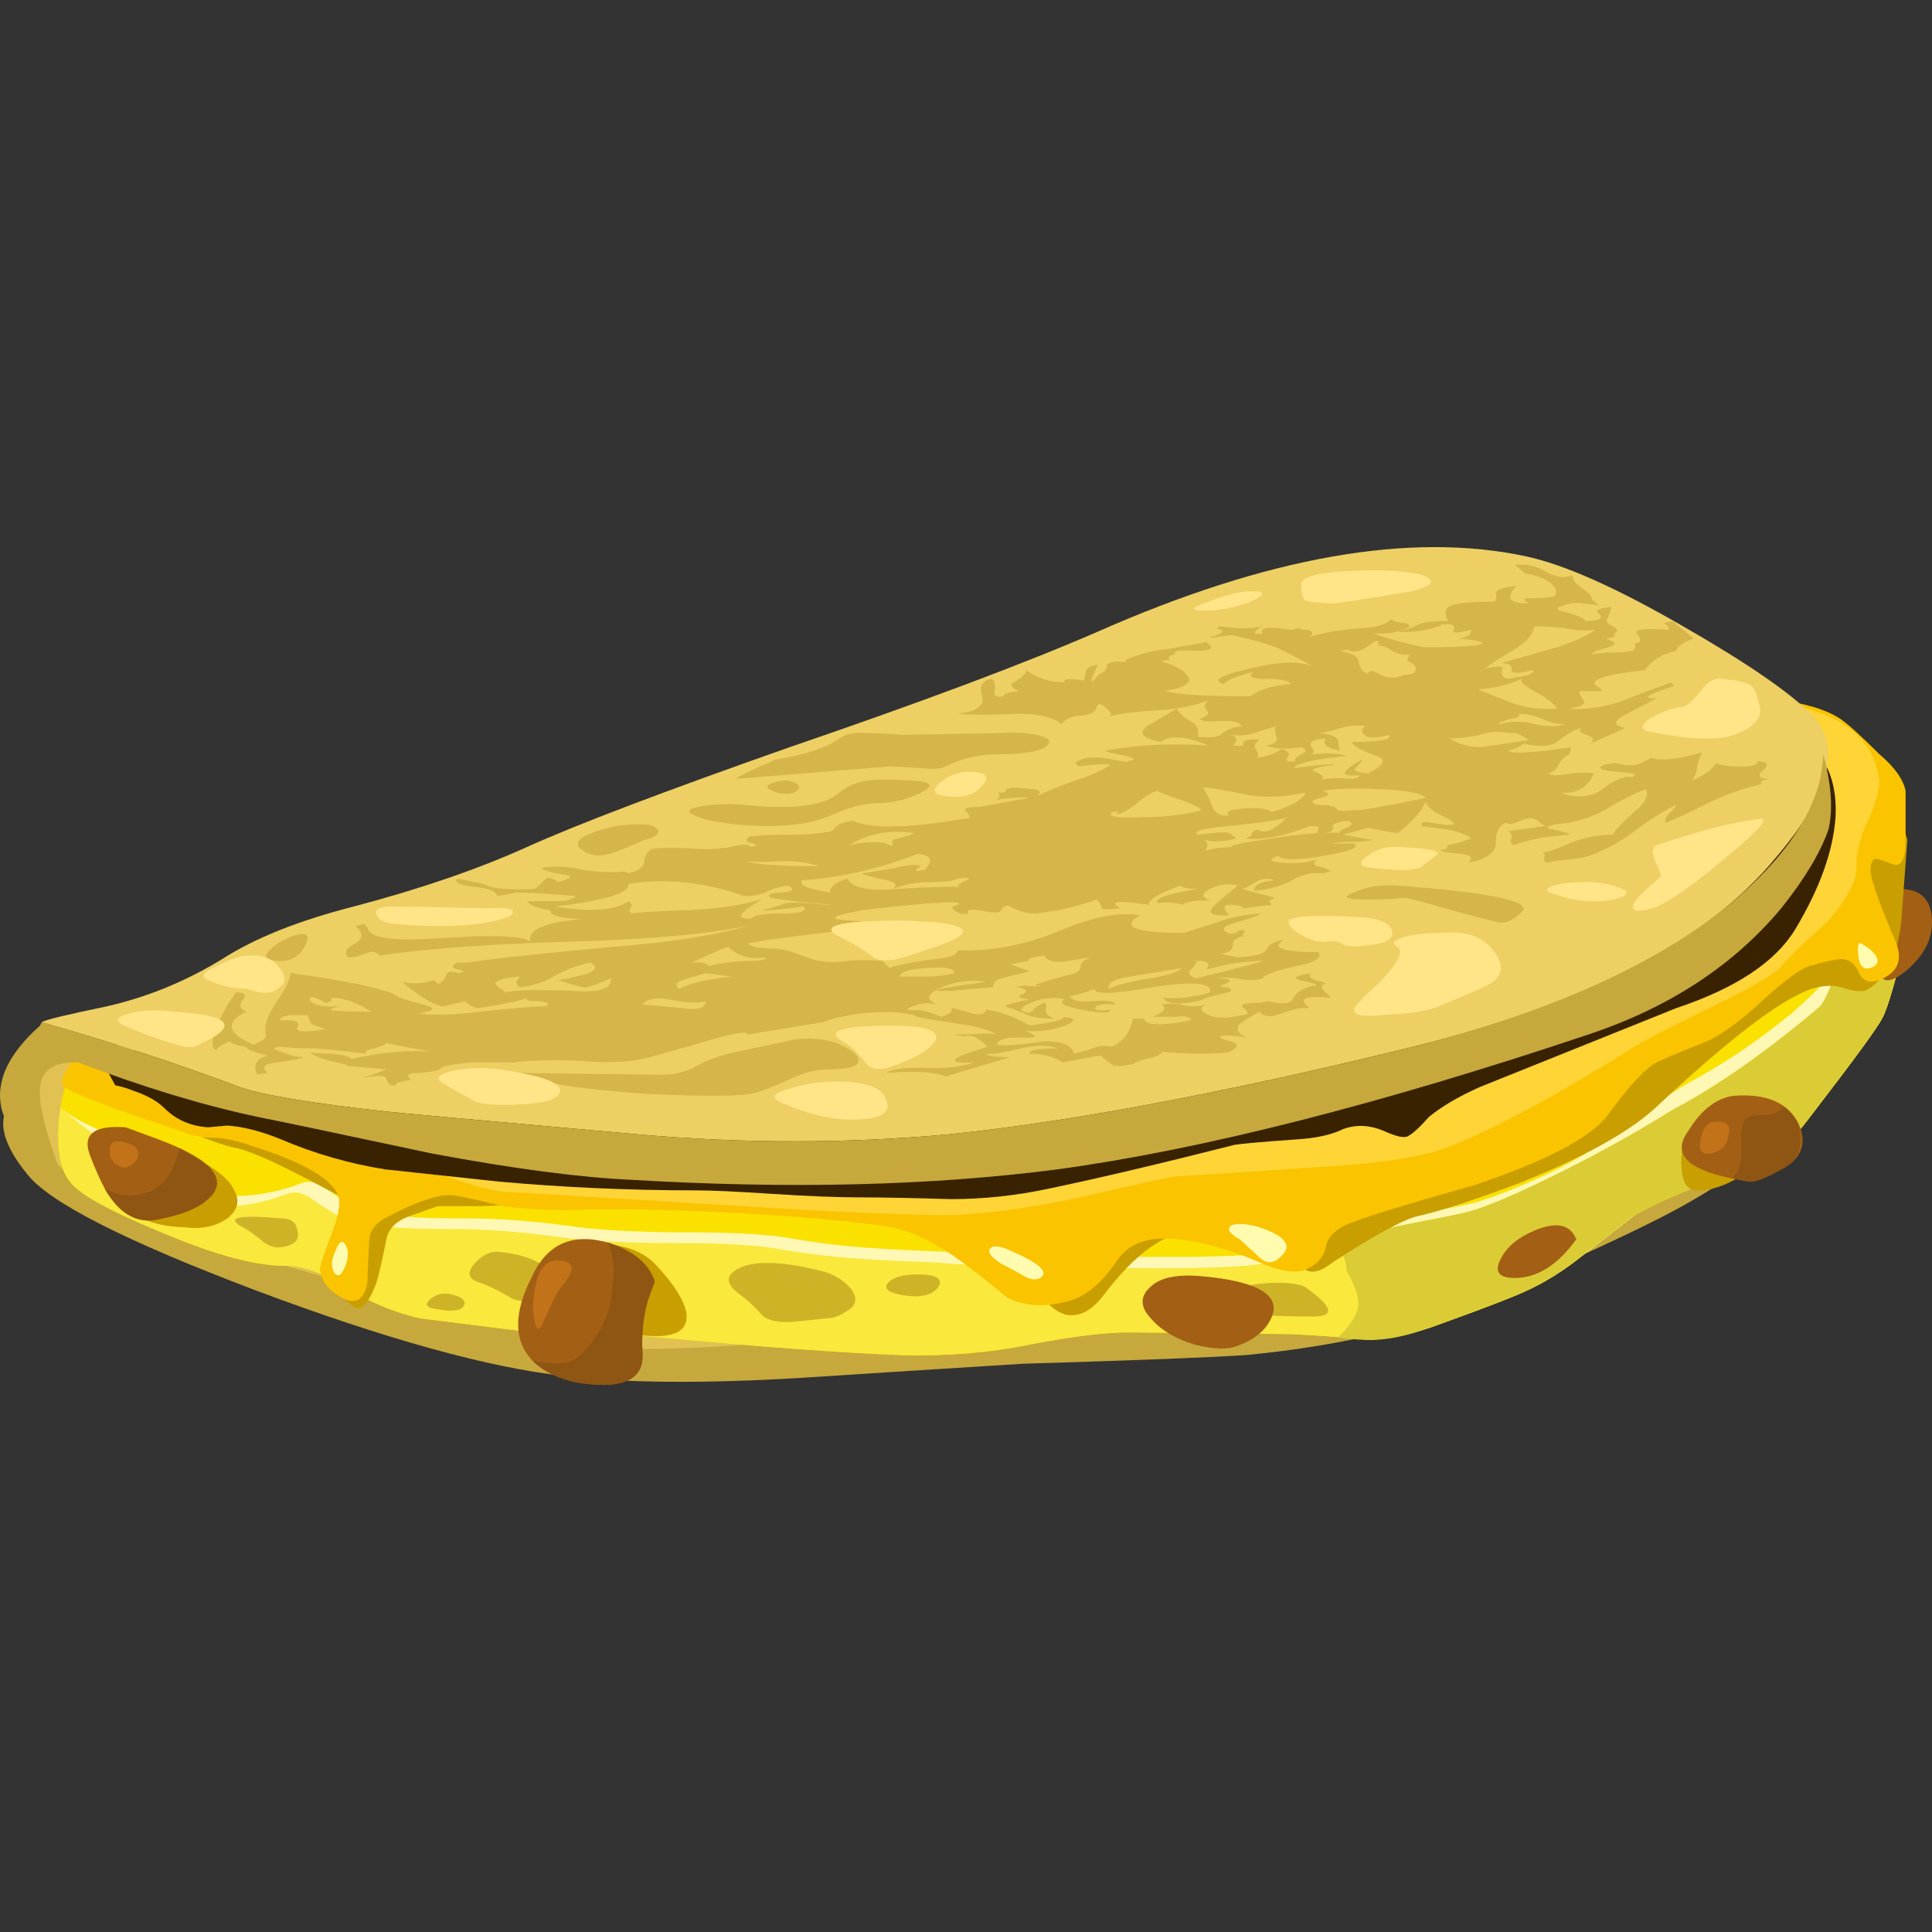<?xml version="1.0" encoding="UTF-8" standalone="no"?>
<!-- Generator: Adobe Illustrator 15.1.0, SVG Export Plug-In . SVG Version: 6.00 Build 0)  -->

<svg
   xmlns:dc="http://purl.org/dc/elements/1.1/"
   xmlns:cc="http://creativecommons.org/ns#"
   xmlns:rdf="http://www.w3.org/1999/02/22-rdf-syntax-ns#"
   xmlns:svg="http://www.w3.org/2000/svg"
   xmlns="http://www.w3.org/2000/svg"
   xmlns:xlink="http://www.w3.org/1999/xlink"
   xmlns:sodipodi="http://sodipodi.sourceforge.net/DTD/sodipodi-0.dtd"
   xmlns:inkscape="http://www.inkscape.org/namespaces/inkscape"
   version="1.1"
   id="flash0.ai"
   x="0px"
   y="0px"
   width="256"
   height="256"
   viewBox="0 0 256 256"
   xml:space="preserve"
   sodipodi:docname="mexicali_eggs.svg"
   inkscape:version="0.92.4 (5da689c313, 2019-01-14)"><rect x="0" y="0" width="256" height="256" fill="#333333" stroke="none"/><title
   id="title880">Mexicali Eggs</title><defs
   id="defs133" /><sodipodi:namedview
   pagecolor="#ffffff"
   bordercolor="#666666"
   borderopacity="1"
   objecttolerance="10"
   gridtolerance="10"
   guidetolerance="10"
   inkscape:pageopacity="0"
   inkscape:pageshadow="2"
   inkscape:window-width="1920"
   inkscape:window-height="1025"
   id="namedview131"
   showgrid="false"
   inkscape:zoom="0.88733215"
   inkscape:cx="198.66061"
   inkscape:cy="-147.44"
   inkscape:window-x="-8"
   inkscape:window-y="-8"
   inkscape:window-maximized="1"
   inkscape:current-layer="flash0.ai"
   fit-margin-top="0"
   fit-margin-left="0"
   fit-margin-right="0"
   fit-margin-bottom="0" />
<symbol
   id="flash0.ai_Assets_x5F_2_x2F_Layer_39_copy_x2F__x3C_Path_x3E__x5F_25"
   viewBox="0 -14.05 49.406 14.036"
   transform="translate(-22.159,220.785)">
	<g
   id="Layer_1_2_">
		<path
   style="clip-rule:evenodd;fill:#382200;fill-rule:evenodd"
   d="m 46.05,-0.05 c 2.333,-0.267 3.45,-1.3 3.35,-3.1 -0.066,-0.967 -0.45,-2.033 -1.15,-3.2 -0.567,-0.933 -1.7,-1.683 -3.4,-2.25 -2.733,-1.1 -4.6,-1.85 -5.6,-2.25 -0.6,-0.267 -1.083,-0.55 -1.45,-0.85 -0.267,-0.3 -0.466,-0.483 -0.6,-0.55 -0.1,-0.067 -0.333,-0.017 -0.7,0.15 -0.4,0.167 -0.783,0.184 -1.15,0.05 -0.333,-0.167 -0.8,-0.267 -1.4,-0.3 -0.934,-0.066 -1.5,-0.117 -1.7,-0.15 -2.1,-0.533 -3.867,-0.95 -5.3,-1.25 -0.934,-0.2 -1.867,-0.3 -2.8,-0.3 -1.1,0.033 -1.967,0.05 -2.6,0.05 -0.633,0 -1.466,0.033 -2.5,0.1 -1,0.066 -1.733,0.1 -2.2,0.1 -1.867,0 -3.733,0.083 -5.6,0.25 L 8,-13.2 c -1.033,0.167 -2.017,0.45 -2.95,0.85 -0.566,0.233 -1.083,0.367 -1.55,0.4 L 2.95,-12 c -0.5,0.033 -0.917,0.217 -1.25,0.55 -0.2,0.2 -0.5,0.367 -0.9,0.5 -0.167,0.067 -0.333,0.117 -0.5,0.15 L 0,-10.25 c 2.333,1.2 3.7,1.933 4.1,2.2 0.7,0.367 7.083,1.816 19.15,4.35 12.867,2.7 20.467,3.917 22.8,3.65 z"
   id="path2"
   inkscape:connector-curvature="0" />
	</g>
</symbol>
<g
   id="g128"
   transform="matrix(6.19,0,0,6.19,-137.161,-34.471)">
	<path
   style="clip-rule:evenodd;fill:#e0c151;fill-rule:evenodd"
   d="m 59.575,24.675 c 0.575,0.425 0.95,0.987 1.125,1.688 0.075,0.351 0.1,0.65 0.075,0.9 -0.15,1.075 -0.4,1.85 -0.75,2.325 -0.25,0.35 -0.676,0.737 -1.275,1.162 -0.625,0.449 -1.263,0.813 -1.912,1.088 -0.625,0.274 -1.775,0.674 -3.45,1.199 -1.625,0.525 -2.825,0.888 -3.601,1.088 -0.625,0.15 -2.563,0.288 -5.813,0.412 -3.825,0.125 -6.462,0.213 -7.912,0.264 -1.85,0.049 -3.337,-0.113 -4.462,-0.488 -0.425,-0.125 -1.025,-0.425 -1.8,-0.9 -0.15,-0.1 -1.212,-0.486 -3.188,-1.162 -1.85,-0.625 -2.925,-1.088 -3.225,-1.387 -0.35,-0.301 -0.538,-0.863 -0.563,-1.688 l 0.038,-1.162 C 32.337,27.663 37.3,27.439 37.75,27.339 41.15,26.738 44.612,26.163 48.138,25.613 55.188,24.563 59,24.25 59.575,24.675 Z"
   id="path6"
   inkscape:connector-curvature="0" />
	<path
   style="clip-rule:evenodd;fill:#c7a83c;fill-rule:evenodd"
   d="m 58.787,30.263 c 0.75,-0.55 1.313,-1.213 1.688,-1.987 l 0.301,-1.013 c 0.125,1.075 -0.101,1.975 -0.676,2.7 -0.4,0.475 -1.112,0.987 -2.137,1.537 -0.65,0.35 -1.963,0.963 -3.938,1.838 -1.4,0.625 -3.125,1.037 -5.176,1.236 -0.725,0.051 -2.324,0.113 -4.8,0.188 -2.024,0.126 -3.6,0.227 -4.725,0.301 -2.075,0.125 -3.762,0.113 -5.063,-0.037 -1.625,-0.176 -3.837,-0.787 -6.637,-1.838 -2.775,-1.051 -4.4,-1.875 -4.875,-2.475 -0.575,-0.7 -0.675,-1.238 -0.3,-1.613 0.3,0.4 0.55,0.688 0.75,0.863 -0.075,0.1 -0.012,0.274 0.188,0.524 0.25,0.3 1.075,0.738 2.475,1.313 0.625,0.324 1.913,0.75 3.863,1.273 2.725,0.776 4.112,1.164 4.162,1.164 0.775,0.249 2.375,0.274 4.8,0.074 C 42.138,34.038 44,33.9 44.275,33.9 48.2,33.8 50.975,33.5 52.6,33 c 2.75,-0.824 4.812,-1.737 6.187,-2.737 z"
   id="path8"
   inkscape:connector-curvature="0" />
	<path
   style="clip-rule:evenodd;fill:#fae100;fill-rule:evenodd"
   d="m 60.4,20.513 c 0.925,0.5 1.524,0.899 1.8,1.2 0.35,0.35 0.438,0.699 0.263,1.05 -0.126,0.274 -0.051,0.712 0.225,1.313 0.275,0.649 0.387,1.087 0.338,1.313 -0.275,1.125 -0.463,1.774 -0.563,1.95 -0.075,0.175 -0.575,0.862 -1.5,2.063 -0.375,0.5 -0.663,0.813 -0.863,0.938 -0.449,0.175 -0.938,0.362 -1.462,0.563 -0.75,0.299 -1.263,0.537 -1.538,0.713 -0.125,0.1 -0.462,0.362 -1.012,0.787 -0.426,0.35 -0.863,0.625 -1.313,0.824 -0.275,0.125 -0.863,0.351 -1.763,0.676 -0.675,0.25 -1.226,0.362 -1.65,0.338 -0.524,-0.051 -1.05,-0.088 -1.575,-0.113 l -3.449,-0.037 c -0.525,0 -1.238,0.087 -2.138,0.262 -0.875,0.176 -1.788,0.251 -2.738,0.225 -1.275,-0.049 -2.988,-0.175 -5.138,-0.375 -1.075,-0.1 -1.812,-0.148 -2.212,-0.148 -0.35,0.024 -0.737,0.012 -1.163,-0.039 -1.175,-0.148 -1.775,-0.225 -1.8,-0.225 -0.55,-0.124 -1.113,-0.362 -1.688,-0.713 -0.425,-0.274 -0.825,-0.412 -1.2,-0.412 -0.55,0 -1.275,-0.175 -2.175,-0.525 -1.325,-0.523 -2.125,-0.938 -2.4,-1.236 -0.275,-0.301 -0.35,-0.863 -0.225,-1.688 0.126,-0.68 0.339,-1.017 0.639,-1.017 0.825,-0.025 1.3,-0.063 1.425,-0.112 3.9,-1.375 7.938,-2.75 12.112,-4.125 8.35,-2.775 13.238,-4.188 14.663,-4.238 4.125,-0.175 6.825,0.088 8.1,0.788 z"
   id="path10"
   inkscape:connector-curvature="0" />
	<path
   style="clip-rule:evenodd;fill:#fff8b5;fill-rule:evenodd"
   d="m 61.487,26.138 c 0.075,-0.575 0.175,-1.025 0.3,-1.351 0.101,-0.225 0.275,-0.524 0.525,-0.899 0.1,-0.125 0.125,0.25 0.075,1.125 0.075,0.2 0.188,0.263 0.337,0.188 0.075,-0.05 0.101,-0.025 0.075,0.075 -0.101,0.375 -0.362,1.024 -0.787,1.949 -0.175,0.301 -0.638,0.95 -1.388,1.95 -0.3,0.525 -0.487,0.838 -0.563,0.938 -0.1,0.101 -0.487,0.288 -1.162,0.563 -0.726,0.3 -1.226,0.537 -1.5,0.712 -0.126,0.101 -0.463,0.363 -1.013,0.789 -0.424,0.347 -0.861,0.623 -1.311,0.823 -0.275,0.125 -0.875,0.35 -1.8,0.676 -0.676,0.249 -1.213,0.362 -1.613,0.336 -0.55,-0.049 -1.087,-0.087 -1.612,-0.111 -0.5,-0.025 -1.638,-0.037 -3.412,-0.037 -0.525,0 -1.237,0.087 -2.138,0.262 -0.875,0.175 -1.788,0.25 -2.738,0.225 -1.275,-0.05 -3,-0.175 -5.175,-0.375 -1.05,-0.1 -1.788,-0.15 -2.212,-0.15 -0.35,0.026 -0.737,0.013 -1.163,-0.037 -1.15,-0.15 -1.75,-0.225 -1.8,-0.225 -0.525,-0.125 -1.075,-0.362 -1.65,-0.713 -0.425,-0.274 -0.825,-0.412 -1.2,-0.412 -0.55,0 -1.275,-0.175 -2.175,-0.525 -1.5,-0.574 -2.35,-0.938 -2.55,-1.088 -0.375,-0.274 -0.5,-0.787 -0.375,-1.537 0.325,0.275 0.925,0.551 1.8,0.825 0.175,0.101 0.513,0.375 1.013,0.825 0.2,0.175 0.575,0.25 1.125,0.225 0.4,-0.024 0.8,-0.111 1.2,-0.262 0.15,-0.076 0.35,-0.025 0.6,0.15 0.3,0.225 0.55,0.375 0.75,0.449 0.15,0.025 0.462,0.063 0.938,0.113 0.175,0.024 0.587,0.037 1.238,0.037 0.675,0 1.387,0.05 2.137,0.15 0.65,0.1 1.538,0.148 2.663,0.148 1.025,0 1.788,0.051 2.288,0.15 0.625,0.101 1.175,0.163 1.65,0.188 0.3,0.025 0.813,0.05 1.538,0.076 0.874,0.074 1.938,0.111 3.188,0.111 0.1,0 0.813,0 2.137,0 1.273,-0.024 1.973,-0.086 2.098,-0.187 0.125,-0.124 0.387,-0.237 0.787,-0.338 0.275,-0.049 0.825,-0.161 1.65,-0.336 0.899,-0.176 1.388,-0.275 1.462,-0.301 0.375,-0.101 0.912,-0.313 1.613,-0.638 0.574,-0.274 1.125,-0.612 1.649,-1.013 0.575,-0.449 1.075,-0.787 1.5,-1.012 0.675,-0.375 1.351,-0.838 2.025,-1.388 0.627,-0.548 0.952,-0.923 0.976,-1.123 z"
   id="path12"
   inkscape:connector-curvature="0" />
	<path
   style="clip-rule:evenodd;fill:#fae83c;fill-rule:evenodd"
   d="M 61.638,25.875 C 61.912,25 62.125,24.463 62.276,24.263 l 0.337,-0.375 c 0.325,0.774 0.462,1.274 0.413,1.5 -0.275,1.125 -0.463,1.774 -0.563,1.95 -0.075,0.175 -0.575,0.862 -1.5,2.063 -0.375,0.5 -0.663,0.813 -0.863,0.938 -0.449,0.175 -0.938,0.362 -1.462,0.563 -0.75,0.299 -1.263,0.537 -1.538,0.713 -0.125,0.1 -0.462,0.362 -1.012,0.787 -0.426,0.35 -0.863,0.625 -1.313,0.824 -0.275,0.125 -0.863,0.351 -1.763,0.676 -0.675,0.25 -1.226,0.362 -1.65,0.338 -0.524,-0.051 -1.05,-0.088 -1.575,-0.113 L 46.338,34.09 c -0.525,0 -1.238,0.087 -2.138,0.262 -0.875,0.176 -1.788,0.251 -2.738,0.225 -1.275,-0.049 -2.988,-0.175 -5.138,-0.375 -1.075,-0.1 -1.812,-0.148 -2.212,-0.148 -0.35,0.024 -0.737,0.012 -1.163,-0.039 -1.175,-0.148 -1.775,-0.225 -1.8,-0.225 -0.55,-0.124 -1.113,-0.362 -1.688,-0.713 -0.425,-0.274 -0.825,-0.412 -1.2,-0.412 -0.55,0 -1.275,-0.175 -2.175,-0.525 -1.325,-0.523 -2.113,-0.925 -2.362,-1.199 -0.3,-0.3 -0.388,-0.85 -0.263,-1.65 0.525,0.45 1.025,0.801 1.5,1.051 0.2,0.1 0.538,0.375 1.013,0.824 0.225,0.176 0.612,0.251 1.162,0.225 0.375,-0.024 0.763,-0.111 1.163,-0.262 0.175,-0.074 0.375,-0.025 0.6,0.15 0.325,0.225 0.587,0.375 0.788,0.449 0.15,0.025 0.45,0.063 0.9,0.113 0.2,0.024 0.625,0.037 1.275,0.037 0.65,0 1.35,0.05 2.1,0.15 0.675,0.1 1.563,0.15 2.663,0.15 1.05,0 1.825,0.049 2.325,0.148 0.625,0.101 1.175,0.163 1.65,0.188 0.3,0.026 0.812,0.051 1.538,0.076 0.875,0.074 1.938,0.111 3.188,0.111 2.625,0.051 4.024,-0.012 4.2,-0.188 0.124,-0.124 0.399,-0.236 0.824,-0.336 0.25,-0.051 0.788,-0.163 1.613,-0.338 0.899,-0.176 1.399,-0.275 1.5,-0.301 0.35,-0.074 0.887,-0.287 1.612,-0.637 1.05,-0.5 2.012,-1.025 2.888,-1.575 0.949,-0.5 1.987,-1.226 3.112,-2.175 0.124,-0.076 0.312,-0.501 0.563,-1.276 z"
   id="path14"
   inkscape:connector-curvature="0" />
	<path
   style="clip-rule:evenodd;fill:#dbcc35;fill-rule:evenodd"
   d="m 62.275,24.263 0.337,-0.375 c 0.325,0.774 0.462,1.274 0.413,1.5 -0.275,1.125 -0.463,1.774 -0.563,1.95 -0.075,0.175 -0.575,0.862 -1.5,2.063 -0.375,0.5 -0.663,0.813 -0.863,0.938 -0.449,0.175 -0.938,0.362 -1.462,0.563 -0.75,0.299 -1.263,0.537 -1.538,0.713 -0.125,0.1 -0.462,0.362 -1.012,0.787 -0.426,0.35 -0.863,0.625 -1.313,0.824 -0.275,0.125 -0.863,0.351 -1.763,0.676 -0.525,0.199 -0.95,0.312 -1.275,0.338 -0.225,0.024 -0.537,0.012 -0.938,-0.039 0.2,-0.199 0.325,-0.362 0.375,-0.486 0.125,-0.2 0.063,-0.513 -0.188,-0.938 0,-0.225 -0.1,-0.451 -0.3,-0.676 l 1.275,-0.262 c 0.899,-0.176 1.399,-0.275 1.5,-0.301 0.35,-0.074 0.887,-0.287 1.612,-0.637 1.05,-0.5 2.012,-1.025 2.888,-1.575 0.949,-0.5 1.987,-1.226 3.112,-2.175 0.124,-0.075 0.312,-0.5 0.563,-1.275 0.277,-0.876 0.49,-1.413 0.64,-1.613 z"
   id="path16"
   inkscape:connector-curvature="0" />
	<path
   style="clip-rule:evenodd;fill:#cfb327;fill-rule:evenodd"
   d="m 32.8,32.363 c 0.55,0.049 0.938,0.199 1.163,0.449 0.2,0.225 0.137,0.4 -0.188,0.525 -0.225,0.1 -0.438,0.111 -0.638,0.037 -0.25,-0.15 -0.475,-0.262 -0.675,-0.338 -0.275,-0.074 -0.325,-0.212 -0.15,-0.412 0.15,-0.174 0.313,-0.261 0.488,-0.261 z"
   id="path18"
   inkscape:connector-curvature="0" />
	<path
   style="clip-rule:evenodd;fill:#cfb327;fill-rule:evenodd"
   d="m 31.9,33.301 c 0.175,0.049 0.238,0.124 0.188,0.225 -0.075,0.1 -0.25,0.124 -0.525,0.074 -0.275,-0.024 -0.337,-0.1 -0.188,-0.225 0.149,-0.125 0.325,-0.15 0.525,-0.074 z"
   id="path20"
   inkscape:connector-curvature="0" />
	<path
   style="clip-rule:evenodd;fill:#cfb327;fill-rule:evenodd"
   d="m 28.188,31.65 c 0.2,0 0.313,0.087 0.337,0.262 0.05,0.176 -0.038,0.288 -0.263,0.338 -0.175,0.05 -0.337,0.013 -0.487,-0.113 -0.175,-0.148 -0.337,-0.262 -0.487,-0.336 -0.275,-0.176 0.025,-0.227 0.9,-0.151 z"
   id="path22"
   inkscape:connector-curvature="0" />
	<path
   style="clip-rule:evenodd;fill:#cfb327;fill-rule:evenodd"
   d="m 39.737,32.775 c 0.225,0.05 0.425,0.162 0.6,0.338 0.175,0.199 0.175,0.362 0,0.486 -0.175,0.125 -0.325,0.188 -0.45,0.188 -0.225,0.025 -0.475,0.05 -0.75,0.076 -0.325,0.024 -0.55,-0.026 -0.675,-0.15 -0.15,-0.176 -0.313,-0.325 -0.487,-0.451 -0.3,-0.225 -0.288,-0.412 0.037,-0.563 0.35,-0.148 0.926,-0.124 1.725,0.076 z"
   id="path24"
   inkscape:connector-curvature="0" />
	<path
   style="clip-rule:evenodd;fill:#cfb327;fill-rule:evenodd"
   d="m 41.8,32.85 c 0.4,0 0.55,0.088 0.45,0.264 -0.125,0.175 -0.362,0.236 -0.712,0.188 -0.35,-0.051 -0.475,-0.139 -0.375,-0.264 0.1,-0.125 0.312,-0.188 0.637,-0.188 z"
   id="path26"
   inkscape:connector-curvature="0" />
	<path
   style="clip-rule:evenodd;fill:#cfb327;fill-rule:evenodd"
   d="m 50.275,33.75 c -1.726,0 -2.375,-0.15 -1.95,-0.449 0.225,-0.15 0.537,-0.238 0.938,-0.264 0.375,-0.024 0.649,0 0.825,0.076 0.6,0.424 0.662,0.637 0.187,0.637 z"
   id="path28"
   inkscape:connector-curvature="0" />
	<path
   style="clip-rule:evenodd;fill:#c99e00;fill-rule:evenodd"
   d="m 25.112,29.888 c 0.375,0.075 0.775,0.225 1.2,0.45 0.475,0.25 0.763,0.486 0.862,0.713 0.125,0.225 0.075,0.424 -0.15,0.6 -0.25,0.175 -0.563,0.237 -0.938,0.188 -0.7,-0.025 -1.137,-0.237 -1.313,-0.639 -0.075,-0.175 -0.038,-0.449 0.112,-0.824 z"
   id="path30"
   inkscape:connector-curvature="0" />
	<path
   style="clip-rule:evenodd;fill:#c99e00;fill-rule:evenodd"
   d="m 34.3,32.213 c 0.925,-0.101 1.563,0.05 1.913,0.449 0.375,0.4 0.587,0.738 0.638,1.014 0.05,0.375 -0.238,0.536 -0.863,0.486 -0.6,-0.05 -1.063,-0.387 -1.387,-1.012 z"
   id="path32"
   inkscape:connector-curvature="0" />
	<path
   style="clip-rule:evenodd;fill:#c99e00;fill-rule:evenodd"
   d="m 58.3,29.888 c 0.525,-0.275 0.95,-0.288 1.275,-0.038 0.274,0.2 0.324,0.413 0.149,0.638 -0.149,0.175 -0.375,0.325 -0.675,0.45 -0.325,0.125 -0.563,0.15 -0.712,0.074 -0.126,-0.074 -0.188,-0.262 -0.188,-0.562 0,-0.3 0.05,-0.487 0.151,-0.562 z"
   id="path34"
   inkscape:connector-curvature="0" />
	<path
   style="clip-rule:evenodd;fill:#a36014;fill-rule:evenodd"
   d="m 36.175,33 -0.15,0.412 c -0.1,0.351 -0.137,0.726 -0.112,1.125 0.025,0.476 -0.288,0.7 -0.938,0.676 -0.625,-0.025 -1.1,-0.2 -1.425,-0.525 -0.4,-0.425 -0.4,-1.024 0,-1.801 0.325,-0.699 0.875,-0.938 1.65,-0.711 0.525,0.175 0.85,0.449 0.975,0.824 z"
   id="path36"
   inkscape:connector-curvature="0" />
	<path
   style="clip-rule:evenodd;fill:#8f5512;fill-rule:evenodd"
   d="m 36.175,33 -0.15,0.412 c -0.1,0.351 -0.137,0.726 -0.112,1.125 0.025,0.476 -0.288,0.7 -0.938,0.676 -0.625,-0.025 -1.1,-0.2 -1.425,-0.525 0.35,0.074 0.612,0.087 0.788,0.037 0.2,-0.074 0.387,-0.25 0.563,-0.525 0.225,-0.324 0.35,-0.687 0.375,-1.086 0.05,-0.375 0.012,-0.688 -0.112,-0.938 H 35.2 c 0.525,0.175 0.85,0.449 0.975,0.824 z"
   id="path38"
   inkscape:connector-curvature="0" />
	<path
   style="clip-rule:evenodd;fill:#a36014;fill-rule:evenodd"
   d="m 59.275,29.025 c 0.699,-0.051 1.162,0.149 1.387,0.6 0.175,0.4 0.075,0.713 -0.3,0.938 -0.325,0.175 -0.563,0.274 -0.712,0.301 -0.075,0 -0.226,-0.026 -0.45,-0.076 -0.95,-0.199 -1.25,-0.537 -0.9,-1.012 0.274,-0.451 0.6,-0.701 0.975,-0.751 z"
   id="path40"
   inkscape:connector-curvature="0" />
	<path
   style="clip-rule:evenodd;fill:#8f5512;fill-rule:evenodd"
   d="m 59.237,30.787 c 0.15,-0.125 0.213,-0.35 0.188,-0.675 0,-0.3 0.025,-0.487 0.075,-0.563 0.05,-0.076 0.188,-0.112 0.412,-0.112 0.2,0 0.338,-0.063 0.413,-0.188 0.25,0.175 0.375,0.412 0.375,0.713 0,0.274 -0.112,0.475 -0.338,0.6 -0.3,0.175 -0.524,0.274 -0.675,0.301 -0.075,0 -0.224,-0.026 -0.45,-0.076 z"
   id="path42"
   inkscape:connector-curvature="0" />
	<path
   style="clip-rule:evenodd;fill:#a36014;fill-rule:evenodd"
   d="m 24.85,29.7 0.712,0.263 c 0.525,0.199 0.875,0.387 1.05,0.563 0.225,0.225 0.25,0.438 0.075,0.637 -0.2,0.225 -0.55,0.388 -1.05,0.488 -0.45,0.1 -0.812,-0.037 -1.087,-0.412 -0.125,-0.15 -0.275,-0.451 -0.45,-0.9 -0.2,-0.477 0.05,-0.689 0.75,-0.639 z"
   id="path44"
   inkscape:connector-curvature="0" />
	<path
   style="clip-rule:evenodd;fill:#8f5512;fill-rule:evenodd"
   d="m 25.637,31.65 c -0.5,0.15 -0.913,-0.063 -1.237,-0.639 0.275,0.15 0.538,0.188 0.788,0.113 0.3,-0.05 0.525,-0.237 0.675,-0.563 l 0.15,-0.412 0.6,0.375 c 0.225,0.225 0.25,0.438 0.075,0.637 -0.201,0.226 -0.55,0.389 -1.051,0.489 z"
   id="path46"
   inkscape:connector-curvature="0" />
	<path
   style="clip-rule:evenodd;fill:#a36014;fill-rule:evenodd"
   d="m 62.35,25.612 c -0.074,-0.175 -0.1,-0.337 -0.074,-0.487 0,-0.35 0.188,-0.525 0.563,-0.525 0.424,0 0.649,0.213 0.675,0.638 0.024,0.4 -0.15,0.763 -0.525,1.088 -0.325,0.274 -0.524,0.3 -0.6,0.075 -0.027,-0.076 -0.039,-0.338 -0.039,-0.789 z"
   id="path48"
   inkscape:connector-curvature="0" />
	<path
   style="clip-rule:evenodd;fill:#c27218;fill-rule:evenodd"
   d="m 24.887,30.037 c 0.225,0.075 0.288,0.2 0.188,0.375 -0.125,0.15 -0.25,0.188 -0.375,0.113 -0.15,-0.075 -0.212,-0.2 -0.188,-0.375 0,-0.15 0.126,-0.187 0.375,-0.113 z"
   id="path50"
   inkscape:connector-curvature="0" />
	<path
   style="clip-rule:evenodd;fill:#c27218;fill-rule:evenodd"
   d="m 34.15,32.551 c 0.325,0.024 0.325,0.225 0,0.6 -0.075,0.1 -0.188,0.325 -0.337,0.674 -0.075,0.2 -0.138,0.238 -0.188,0.113 -0.075,-0.225 -0.075,-0.513 0,-0.863 0.075,-0.376 0.25,-0.551 0.525,-0.524 z"
   id="path52"
   inkscape:connector-curvature="0" />
	<path
   style="clip-rule:evenodd;fill:#c27218;fill-rule:evenodd"
   d="m 58.862,29.588 c 0.25,-0.025 0.351,0.063 0.3,0.262 -0.025,0.226 -0.149,0.363 -0.375,0.413 -0.2,0.024 -0.274,-0.075 -0.225,-0.3 0.05,-0.25 0.151,-0.375 0.3,-0.375 z"
   id="path54"
   inkscape:connector-curvature="0" />
	<path
   style="clip-rule:evenodd;fill:#a36014;fill-rule:evenodd"
   d="m 47.875,32.887 c 1.125,0.101 1.638,0.363 1.537,0.789 -0.1,0.324 -0.362,0.563 -0.787,0.711 -0.2,0.076 -0.5,0.063 -0.9,-0.037 -0.399,-0.124 -0.7,-0.299 -0.899,-0.525 -0.25,-0.249 -0.275,-0.475 -0.075,-0.674 0.199,-0.225 0.574,-0.313 1.124,-0.264 z"
   id="path56"
   inkscape:connector-curvature="0" />
	<path
   style="clip-rule:evenodd;fill:#a36014;fill-rule:evenodd"
   d="m 55,31.912 c 0.475,-0.199 0.774,-0.138 0.9,0.188 -0.4,0.551 -0.838,0.826 -1.313,0.826 -0.351,0 -0.45,-0.139 -0.301,-0.414 0.126,-0.249 0.363,-0.449 0.714,-0.6 z"
   id="path58"
   inkscape:connector-curvature="0" />
	<path
   style="clip-rule:evenodd;fill:#c99e00;fill-rule:evenodd"
   d="m 53.05,20.85 c 2.476,-0.225 5.425,0.351 8.851,1.726 0.649,0.274 1.012,0.6 1.087,0.975 l -0.112,1.5 c -0.05,0.9 -0.313,1.476 -0.787,1.726 -0.126,0.024 -0.301,0 -0.525,-0.075 -0.176,-0.05 -0.388,-0.038 -0.638,0.037 -0.65,0.226 -1.763,1.075 -3.337,2.55 -0.575,0.525 -1.551,1.063 -2.926,1.613 -1,0.375 -1.737,0.612 -2.212,0.713 -0.325,0.1 -0.913,0.424 -1.763,0.975 -0.25,0.199 -0.45,0.25 -0.6,0.15 l -0.15,-0.227 0.112,-0.6 h -2.287 c -0.625,0 -1.288,0.463 -1.987,1.389 -0.251,0.324 -0.513,0.462 -0.788,0.412 -0.2,-0.05 -0.375,-0.188 -0.524,-0.412 -0.2,-0.401 -0.426,-0.738 -0.676,-1.014 -0.475,-0.55 -1.075,-0.9 -1.8,-1.049 -0.7,-0.15 -2.425,-0.176 -5.175,-0.076 -2.7,0.15 -4.163,0.225 -4.388,0.225 h -0.9 l -0.638,0.227 c -0.25,0.1 -0.4,0.249 -0.45,0.449 -0.1,0.5 -0.175,0.824 -0.225,0.975 -0.15,0.4 -0.3,0.575 -0.45,0.525 l -0.188,-0.15 c 0,-1 0.038,-1.611 0.113,-1.838 0.075,-0.148 0.063,-0.249 -0.038,-0.299 -0.15,-0.076 -0.3,-0.15 -0.45,-0.225 -0.975,-0.525 -1.625,-0.826 -1.95,-0.9 -0.425,-0.075 -1.338,-0.45 -2.738,-1.125 6.5,-0.551 10.025,-0.9 10.575,-1.051 0.125,-0.05 1.563,-0.925 4.313,-2.625 2.875,-1.8 5.063,-2.987 6.563,-3.563 1.574,-0.6 2.824,-0.912 3.75,-0.938 0.575,0 1.688,0 3.338,0 z"
   id="path60"
   inkscape:connector-curvature="0" />
	<path
   style="clip-rule:evenodd;fill:#fac400;fill-rule:evenodd"
   d="m 60.213,20.55 c 0.6,0.075 1.05,0.213 1.35,0.413 0.175,0.125 0.45,0.375 0.825,0.75 0.324,0.274 0.512,0.537 0.563,0.787 0,0.05 0,0.4 0,1.05 0,0.4 -0.088,0.575 -0.263,0.525 -0.25,-0.101 -0.388,-0.138 -0.412,-0.112 -0.101,0.1 -0.101,0.287 0,0.563 0.024,0.125 0.162,0.487 0.412,1.087 0.199,0.4 0.15,0.688 -0.15,0.862 -0.3,0.176 -0.5,0.138 -0.6,-0.112 -0.075,-0.175 -0.2,-0.263 -0.375,-0.263 -0.1,0 -0.325,0.051 -0.675,0.15 -0.175,0.05 -0.5,0.287 -0.976,0.713 -0.5,0.475 -0.938,0.787 -1.313,0.938 -0.575,0.225 -0.925,0.375 -1.05,0.449 -0.25,0.176 -0.575,0.538 -0.975,1.088 -0.351,0.475 -1.3,0.975 -2.851,1.5 -1.6,0.449 -2.524,0.737 -2.774,0.863 -0.25,0.124 -0.388,0.287 -0.413,0.486 -0.05,0.2 -0.188,0.351 -0.412,0.451 -0.225,0.1 -0.563,0.049 -1.013,-0.15 -0.625,-0.275 -1.2,-0.438 -1.725,-0.488 -0.625,-0.074 -1.063,0.076 -1.313,0.451 -0.325,0.475 -0.663,0.762 -1.013,0.861 -0.525,0.15 -0.975,0.125 -1.35,-0.074 -0.45,-0.375 -0.838,-0.676 -1.163,-0.9 -0.45,-0.301 -0.837,-0.488 -1.163,-0.563 -0.125,-0.05 -0.712,-0.125 -1.762,-0.225 -1.875,-0.15 -3.513,-0.213 -4.913,-0.188 -0.625,0.024 -1.225,0 -1.8,-0.076 -0.5,-0.124 -0.837,-0.199 -1.013,-0.225 -0.3,-0.05 -0.8,0.113 -1.5,0.488 -0.225,0.124 -0.337,0.299 -0.337,0.525 -0.025,0.523 -0.038,0.812 -0.038,0.861 -0.075,0.375 -0.263,0.476 -0.563,0.301 -0.275,-0.15 -0.425,-0.351 -0.45,-0.6 0,-0.076 0.087,-0.338 0.263,-0.789 0.15,-0.399 0.188,-0.674 0.112,-0.824 -0.175,-0.35 -0.775,-0.688 -1.8,-1.013 -0.35,-0.125 -0.65,-0.188 -0.9,-0.188 -0.225,0 -0.45,-0.05 -0.675,-0.149 -1.6,-0.525 -2.438,-0.851 -2.512,-0.976 -0.025,-0.075 0.013,-0.2 0.112,-0.375 0.1,-0.149 0.213,-0.263 0.337,-0.337 23.23,-5.147 35.318,-7.66 36.268,-7.535 z"
   id="path62"
   inkscape:connector-curvature="0" />
	<path
   style="clip-rule:evenodd;fill:#ffd436;fill-rule:evenodd"
   d="m 62.388,22.275 c 0,0.199 -0.075,0.475 -0.226,0.824 -0.175,0.351 -0.262,0.676 -0.262,0.976 0.024,0.325 -0.188,0.737 -0.638,1.237 -0.525,0.475 -0.838,0.775 -0.938,0.9 -0.125,0.175 -0.575,0.449 -1.351,0.824 -0.975,0.476 -1.563,0.775 -1.762,0.9 -1.676,1.05 -3.013,1.775 -4.013,2.175 -0.575,0.226 -1.563,0.375 -2.963,0.45 -1.85,0.125 -2.813,0.188 -2.888,0.188 -0.199,0.025 -0.888,0.175 -2.063,0.449 -0.925,0.2 -1.787,0.326 -2.587,0.375 -0.8,0.026 -2.563,-0.049 -5.288,-0.225 -2.85,-0.175 -4.3,-0.262 -4.35,-0.262 -0.625,0 -2.313,-0.638 -5.063,-1.913 14.175,-5.899 21.525,-8.912 22.05,-9.037 0.35,-0.075 1.875,-0.038 4.575,0.112 2.025,0.1 3.813,0.213 5.362,0.338 1.48,0.151 2.28,0.714 2.405,1.689 z"
   id="path64"
   inkscape:connector-curvature="0" />
	<path
   style="clip-rule:evenodd;fill:#fffcb0;fill-rule:evenodd"
   d="m 29.575,32.25 c 0.05,0.125 0.038,0.274 -0.037,0.449 -0.075,0.176 -0.15,0.214 -0.225,0.113 -0.075,-0.125 -0.063,-0.288 0.038,-0.488 0.074,-0.199 0.149,-0.224 0.224,-0.074 z"
   id="path66"
   inkscape:connector-curvature="0" />
	<path
   style="clip-rule:evenodd;fill:#fffcb0;fill-rule:evenodd"
   d="m 43.75,32.324 c 0.649,0.275 0.875,0.476 0.675,0.602 -0.1,0.049 -0.213,0.037 -0.337,-0.039 C 43.912,32.787 43.75,32.699 43.6,32.625 43.4,32.5 43.313,32.4 43.338,32.324 c 0.05,-0.099 0.187,-0.099 0.412,0 z"
   id="path68"
   inkscape:connector-curvature="0" />
	<path
   style="clip-rule:evenodd;fill:#fffcb0;fill-rule:evenodd"
   d="m 49.112,31.838 c 0.601,0.199 0.737,0.425 0.413,0.674 -0.125,0.101 -0.251,0.101 -0.375,0 L 48.7,32.1 c -0.226,-0.124 -0.288,-0.225 -0.188,-0.299 0.126,-0.051 0.326,-0.039 0.6,0.037 z"
   id="path70"
   inkscape:connector-curvature="0" />
	<path
   style="clip-rule:evenodd;fill:#fffcb0;fill-rule:evenodd"
   d="m 62.05,25.8 c 0.1,0.05 0.188,0.125 0.263,0.226 0.075,0.125 0.037,0.212 -0.112,0.262 -0.15,0.051 -0.238,-0.037 -0.263,-0.262 C 61.912,25.775 61.949,25.7 62.05,25.8 Z"
   id="path72"
   inkscape:connector-curvature="0" />
	
		<use
   xlink:href="#flash0.ai_Assets_x5F_2_x2F_Layer_39_copy_x2F__x3C_Path_x3E__x5F_25"
   width="49.406"
   height="14.036"
   y="-14.05"
   transform="matrix(0.75,0,0,-0.75,41.019,186.289)"
   style="overflow:visible;opacity:0.379;enable-background:new"
   id="use74"
   x="0" />
	<path
   style="clip-rule:evenodd;fill:#edcf64;fill-rule:evenodd"
   d="m 60.175,23.925 c -1.45,1.775 -4.038,3.125 -7.763,4.05 -3.975,0.976 -7.287,1.601 -9.938,1.875 -2.175,0.2 -4.399,0.2 -6.675,0 -3.375,-0.3 -5.162,-0.462 -5.362,-0.487 -1.6,-0.175 -2.65,-0.35 -3.15,-0.524 -1.325,-0.5 -2.738,-0.963 -4.238,-1.388 0.075,-0.05 0.538,-0.163 1.388,-0.338 0.875,-0.2 1.7,-0.537 2.475,-1.013 0.7,-0.449 1.637,-0.824 2.813,-1.125 1.425,-0.375 2.662,-0.8 3.712,-1.274 1.05,-0.476 2.925,-1.188 5.625,-2.138 2.85,-0.975 5.05,-1.8 6.6,-2.475 3.625,-1.6 6.676,-2.138 9.15,-1.613 0.825,0.175 1.95,0.676 3.375,1.5 1.35,0.775 2.262,1.4 2.737,1.875 0.676,0.675 0.426,1.7 -0.749,3.075 z"
   id="path76"
   inkscape:connector-curvature="0" />
	<path
   style="clip-rule:evenodd;fill:#c7a83c;fill-rule:evenodd"
   d="m 59.35,24.787 c 1.2,-1.05 1.813,-2.074 1.838,-3.074 0.175,0.649 0.212,1.188 0.112,1.612 -0.175,0.5 -0.513,1.063 -1.013,1.688 -1.024,1.225 -2.399,2.125 -4.125,2.7 -4.475,1.5 -8.262,2.462 -11.362,2.887 -2.7,0.351 -5.737,0.425 -9.112,0.225 -1.1,-0.049 -2.525,-0.236 -4.275,-0.562 -1.875,-0.4 -3.125,-0.663 -3.75,-0.788 -1.175,-0.25 -2.45,-0.637 -3.825,-1.162 -0.525,-0.025 -0.8,0.162 -0.825,0.563 -0.025,0.3 0.1,0.838 0.375,1.612 -0.675,-0.3 -1.075,-0.7 -1.2,-1.2 -0.125,-0.574 0.15,-1.162 0.825,-1.762 l 0.038,-0.075 c 1.5,0.425 2.913,0.888 4.238,1.388 0.5,0.175 1.55,0.35 3.15,0.524 0.2,0.025 1.987,0.188 5.362,0.487 2.275,0.2 4.5,0.2 6.675,0 2.65,-0.274 5.963,-0.899 9.938,-1.875 3.049,-0.775 5.361,-1.837 6.936,-3.188 z"
   id="path78"
   inkscape:connector-curvature="0" />
	<path
   style="clip-rule:evenodd;fill:#d6b64b;fill-rule:evenodd"
   d="m 36.775,26.55 c -0.15,0.05 -0.175,0.112 -0.075,0.188 0.225,-0.125 0.6,-0.212 1.125,-0.263 L 37.262,26.4 c -0.249,0.075 -0.412,0.125 -0.487,0.15 z M 37.262,27 c -0.15,0.05 -0.412,0.037 -0.787,-0.037 -0.275,-0.051 -0.462,-0.013 -0.563,0.112 0.05,0 0.337,0.024 0.862,0.075 0.326,0.05 0.488,0 0.488,-0.15 z m -8.137,0.6 -0.3,-0.112 C 28.8,27.463 28.775,27.4 28.75,27.3 c -0.175,0 -0.313,0 -0.413,0 -0.125,0.025 -0.188,0.063 -0.188,0.112 0.325,-0.024 0.45,0.025 0.375,0.15 -0.049,0.1 0.151,0.113 0.601,0.038 z m 0.112,-0.675 c 0.05,0.05 0.013,0.088 -0.112,0.112 -0.15,-0.1 -0.263,-0.137 -0.337,-0.112 0,0.15 0.225,0.213 0.675,0.188 -0.45,0.075 -0.238,0.112 0.638,0.112 -0.301,-0.2 -0.588,-0.3 -0.864,-0.3 z m 5.551,-0.75 c -0.25,0.05 -0.513,0.15 -0.788,0.3 -0.2,0.125 -0.438,0.2 -0.712,0.226 -0.1,-0.05 -0.1,-0.125 0,-0.226 -0.325,0.025 -0.5,0.075 -0.525,0.15 0,0.025 0.075,0.088 0.225,0.188 0.15,-0.05 0.612,-0.063 1.388,-0.037 0.6,0.05 0.888,-0.038 0.862,-0.263 -0.3,0.125 -0.475,0.188 -0.525,0.188 -0.025,0.024 -0.225,-0.025 -0.6,-0.15 0.724,-0.126 0.95,-0.251 0.675,-0.376 z m 6.637,0.3 c 0.075,0 0.263,0 0.563,0 0.2,0 0.4,-0.024 0.601,-0.074 0,-0.101 -0.188,-0.138 -0.563,-0.113 -0.401,0.025 -0.601,0.087 -0.601,0.187 z m -2.1,-2.063 c -0.075,0.101 0.125,0.188 0.6,0.263 0,-0.125 0.125,-0.225 0.375,-0.3 0.1,0.2 0.45,0.275 1.05,0.225 0.799,-0.05 1.25,-0.063 1.35,-0.037 -0.075,-0.025 -0.025,-0.075 0.149,-0.15 0.101,-0.05 0.038,-0.063 -0.188,-0.037 -0.1,0.05 -0.287,0.075 -0.563,0.075 -0.325,0 -0.6,0.05 -0.825,0.149 0.1,-0.074 0.063,-0.137 -0.112,-0.188 -0.275,-0.05 -0.462,-0.1 -0.563,-0.149 0.05,0 0.288,-0.038 0.712,-0.112 0.3,-0.075 0.487,-0.088 0.563,-0.038 -0.175,0.101 -0.15,0.125 0.075,0.075 0.2,-0.2 0.15,-0.313 -0.15,-0.338 -0.848,0.325 -1.673,0.512 -2.473,0.562 z m -1.988,1.838 c 0.15,-0.05 0.413,-0.088 0.788,-0.112 0.325,0 0.462,-0.025 0.413,-0.075 -0.325,0.05 -0.587,-0.025 -0.788,-0.225 -0.1,0.024 -0.362,0.137 -0.788,0.337 0.176,-0.025 0.3,0 0.375,0.075 z m 1.576,-1.575 c 0.225,-0.024 0.262,-0.075 0.112,-0.149 -0.175,0.024 -0.313,0.063 -0.413,0.112 -0.125,0.075 -0.3,0.112 -0.525,0.112 -0.85,-0.3 -1.675,-0.388 -2.475,-0.263 0.025,0.2 -0.5,0.362 -1.575,0.487 0.75,0.125 1.275,0.088 1.575,-0.112 0.075,0.05 0.088,0.101 0.038,0.15 -0.025,0.05 -0.012,0.087 0.038,0.112 0.1,-0.025 0.513,-0.05 1.237,-0.075 0.575,-0.024 1.087,-0.1 1.538,-0.225 -0.175,0.1 -0.3,0.188 -0.375,0.263 -0.125,0.1 -0.075,0.149 0.15,0.149 0.025,-0.075 0.25,-0.112 0.675,-0.112 0.375,0 0.525,-0.05 0.45,-0.15 -0.575,0.075 -0.875,0.101 -0.9,0.075 0.075,0 0.25,-0.05 0.525,-0.149 0.125,-0.025 0.413,-0.013 0.863,0.037 H 40 c -0.625,-0.05 -1.075,-0.1 -1.35,-0.15 -0.075,-0.074 0.012,-0.112 0.263,-0.112 z M 38.95,24 c -0.4,0.025 -0.675,0.025 -0.825,0 0.2,0.075 0.725,0.112 1.575,0.112 C 39.475,24.037 39.225,24 38.95,24 Z m 1.387,-0.338 c 0.325,-0.074 0.587,-0.087 0.788,-0.037 0.1,0.05 0.15,0.05 0.15,0 -0.05,-0.05 -0.012,-0.088 0.112,-0.112 0.15,-0.025 0.263,-0.063 0.338,-0.112 -0.525,-0.076 -0.988,0.011 -1.388,0.261 z m 10.688,-0.524 c -0.251,0.024 -0.363,0.075 -0.338,0.149 0.019,0.057 -0.037,0.095 -0.169,0.113 0.124,-0.008 0.23,-0.008 0.319,0 -0.025,-0.025 0.024,-0.063 0.149,-0.113 0.126,-0.05 0.139,-0.099 0.039,-0.149 z m -0.262,-0.263 c 0,0.05 0.125,0.063 0.375,0.037 0.05,0.025 0.563,-0.063 1.537,-0.262 -0.075,-0.101 -0.4,-0.163 -0.975,-0.188 -0.575,-0.025 -0.987,-0.013 -1.237,0.037 0.175,0.05 0.162,0.1 -0.038,0.15 -0.2,0.05 -0.225,0.1 -0.075,0.149 0.25,0.002 0.387,0.027 0.413,0.077 z m -3.3,3.412 c -0.125,0.025 -0.5,0.088 -1.125,0.188 -0.325,0.051 -0.476,0.138 -0.45,0.263 0.149,-0.075 0.438,-0.149 0.862,-0.225 0.375,-0.05 0.612,-0.125 0.713,-0.226 z m 0.187,0.038 c -0.075,0.075 -0.038,0.138 0.112,0.188 0.925,-0.226 1.399,-0.351 1.425,-0.375 -0.375,0 -0.775,0.063 -1.2,0.188 0.025,-0.05 0.038,-0.088 0.038,-0.112 0,-0.051 -0.088,-0.075 -0.263,-0.075 0.025,0.023 -0.012,0.086 -0.112,0.186 z m 0.15,-2.887 c 0.375,-0.05 0.601,-0.063 0.675,-0.037 l 0.15,0.112 c -0.25,0.075 -0.476,0.087 -0.675,0.037 0.075,0.075 0.075,0.15 0,0.226 0.225,-0.051 0.425,-0.075 0.6,-0.075 -0.125,-0.025 0.162,-0.088 0.862,-0.188 0.374,-0.056 0.687,-0.093 0.938,-0.112 l 0.038,-0.113 c 0,-0.024 -0.063,-0.037 -0.188,-0.037 -0.575,0.225 -1.038,0.313 -1.388,0.263 0.1,-0.025 0.15,-0.063 0.15,-0.112 0,-0.025 0.037,-0.051 0.112,-0.075 0.149,0.1 0.362,0.013 0.638,-0.263 -0.125,0.05 -0.538,0.112 -1.238,0.188 -0.574,0.048 -0.799,0.11 -0.674,0.186 z m -0.375,-0.75 c -0.3,-0.1 -0.462,-0.162 -0.487,-0.188 -0.125,0.025 -0.288,0.125 -0.487,0.3 -0.2,0.15 -0.338,0.213 -0.413,0.188 0.101,-0.05 0.075,-0.063 -0.074,-0.037 -0.101,0.1 0.1,0.138 0.6,0.112 0.5,0 0.938,-0.05 1.313,-0.15 C 47.85,22.862 47.7,22.787 47.425,22.688 Z m 0.487,-0.263 c 0.026,0.025 0.088,0.15 0.188,0.375 0.05,0.175 0.176,0.25 0.375,0.226 -0.1,-0.075 0,-0.125 0.301,-0.15 0.3,-0.025 0.499,0 0.6,0.075 0.125,-0.025 0.287,-0.088 0.487,-0.188 0.175,-0.101 0.25,-0.175 0.226,-0.226 -0.476,0.101 -0.9,0.113 -1.275,0.038 -0.477,-0.1 -0.777,-0.15 -0.902,-0.15 z m 2.325,-0.862 c 0.05,0.075 0.05,0.125 0,0.15 0.35,-0.025 0.601,-0.013 0.75,0.037 -0.725,0.075 -1.1,0.162 -1.125,0.263 0.55,-0.075 0.838,-0.101 0.862,-0.075 -0.399,0.05 -0.537,0.1 -0.412,0.15 0.175,0.074 0.213,0.137 0.112,0.188 0.125,-0.051 0.325,-0.063 0.601,-0.038 0.175,0 0.25,-0.024 0.225,-0.075 -0.275,0.025 -0.362,-0.012 -0.263,-0.112 0.075,-0.075 0.188,-0.149 0.338,-0.225 0,0.024 -0.05,0.087 -0.15,0.188 -0.05,0.05 0.038,0.087 0.263,0.112 0.35,-0.175 0.412,-0.3 0.188,-0.375 -0.35,-0.125 -0.525,-0.225 -0.525,-0.3 0.601,0 0.863,-0.05 0.788,-0.15 -0.275,0.075 -0.45,0.075 -0.525,0 -0.075,-0.075 -0.064,-0.139 0.036,-0.189 -0.2,-0.024 -0.375,-0.013 -0.525,0.038 -0.25,0.074 -0.412,0.112 -0.487,0.112 0.25,0.024 0.387,0.075 0.412,0.149 0,0.025 0.013,0.101 0.038,0.226 -0.275,-0.05 -0.375,-0.138 -0.301,-0.263 -0.274,0.026 -0.375,0.089 -0.3,0.189 z m -0.75,-0.451 c -0.25,0.075 -0.412,0.125 -0.487,0.15 -0.15,0.05 -0.325,0.063 -0.525,0.037 0.15,0.025 0.188,0.088 0.113,0.188 -0.051,0.05 0.012,0.063 0.188,0.038 -0.025,-0.051 0,-0.088 0.074,-0.113 0.101,-0.024 0.188,-0.024 0.263,0 -0.1,0.075 -0.125,0.138 -0.075,0.188 0.05,0.075 0.063,0.138 0.038,0.188 0.198,-0.025 0.374,-0.088 0.524,-0.188 0.15,0.051 0.188,0.113 0.113,0.188 -0.051,0.075 0.012,0.101 0.188,0.075 -0.051,-0.024 -0.013,-0.075 0.112,-0.149 0.125,-0.051 0.125,-0.101 0,-0.15 -0.351,0.05 -0.601,0.037 -0.75,-0.037 0.175,-0.025 0.25,-0.088 0.225,-0.188 -0.05,-0.126 -0.05,-0.201 -10e-4,-0.227 z m 2.588,-2.024 c 0.023,-0.006 0.049,-0.012 0.075,-0.02 -0.039,0.008 -0.076,0.014 -0.113,0.02 z M 51.063,19.5 c -0.025,-0.025 -0.101,-0.025 -0.225,0 0.274,0.05 0.412,0.138 0.412,0.263 0.025,0.125 0.087,0.2 0.188,0.225 0.025,-0.075 0.1,-0.075 0.225,0 0.176,0.101 0.351,0.112 0.525,0.038 l 0.225,-0.038 c 0.101,-0.1 0.063,-0.188 -0.112,-0.263 -0.025,-0.024 -0.025,-0.05 0,-0.074 l 0.038,-0.075 c -0.125,0.024 -0.251,0 -0.375,-0.075 -0.101,-0.075 -0.2,-0.112 -0.301,-0.112 0.025,-0.125 -0.024,-0.138 -0.149,-0.038 -0.201,0.149 -0.352,0.199 -0.451,0.149 z m 3.599,1.35 c 0.051,0.051 -0.013,0.088 -0.188,0.113 -0.175,0.05 -0.25,0.087 -0.225,0.112 0.25,-0.075 0.513,-0.075 0.787,0 0.25,0.05 0.463,0.05 0.638,0 -0.149,0 -0.313,-0.038 -0.487,-0.112 -0.175,-0.075 -0.35,-0.113 -0.525,-0.113 z M 55,20.362 c -0.225,-0.125 -0.313,-0.212 -0.263,-0.263 -0.275,0.125 -0.587,0.2 -0.938,0.226 0.175,0.075 0.425,0.175 0.75,0.3 0.3,0.1 0.612,0.138 0.938,0.112 C 55.438,20.638 55.275,20.513 55,20.362 Z M 53.838,21.3 c -0.226,0.05 -0.438,0.075 -0.638,0.075 0.175,0.125 0.399,0.188 0.675,0.188 l 1.013,-0.15 C 54.713,21.288 54.575,21.238 54.475,21.264 54.274,21.213 54.063,21.225 53.838,21.3 Z m -0.825,-2.362 c 0,0.025 -0.112,0.063 -0.338,0.112 -0.233,0.047 -0.433,0.06 -0.6,0.038 -0.146,0.039 -0.321,0.052 -0.525,0.037 0.425,0.15 0.8,0.25 1.125,0.3 0.45,0 0.8,-0.013 1.05,-0.037 0.301,-0.05 0.188,-0.101 -0.337,-0.15 0.175,-0.024 0.263,-0.087 0.263,-0.188 -0.301,0.075 -0.426,0.075 -0.375,0 0.049,-0.1 -0.039,-0.138 -0.263,-0.112 z M 55,18.975 c -0.025,0.176 -0.163,0.338 -0.412,0.488 -0.301,0.175 -0.514,0.313 -0.638,0.412 0.274,-0.05 0.399,-0.05 0.375,0 -0.051,0.125 -0.013,0.2 0.112,0.225 l 0.412,-0.074 c 0.125,-0.051 0.162,-0.088 0.113,-0.113 -0.301,0.075 -0.45,0.075 -0.45,0 0.024,-0.1 -0.051,-0.149 -0.226,-0.149 0.175,-0.05 0.575,-0.163 1.2,-0.338 0.375,-0.125 0.649,-0.25 0.825,-0.375 -0.225,0.025 -0.45,0.013 -0.675,-0.037 C 55.362,18.987 55.15,18.975 55,18.975 Z m 1.388,-0.262 c -0.101,-0.075 -0.013,-0.125 0.263,-0.15 0,0.025 -0.025,0.1 -0.075,0.225 -0.051,0.075 -0.013,0.138 0.112,0.188 0.075,0.051 0.1,0.088 0.075,0.113 -0.051,0.05 -0.063,0.087 -0.038,0.112 l -0.188,0.037 c 0.226,0.075 0.238,0.138 0.038,0.188 -0.251,0.075 -0.362,0.125 -0.338,0.15 0.125,-0.025 0.263,-0.038 0.413,-0.038 0.175,0 0.324,-0.012 0.449,-0.037 0.075,-0.05 0.088,-0.1 0.038,-0.15 0.124,-0.024 0.162,-0.074 0.112,-0.149 -0.075,-0.075 -0.075,-0.125 0,-0.15 0.175,-0.024 0.375,-0.024 0.6,0 0.075,0 0.051,-0.05 -0.074,-0.149 l 0.188,-0.038 0.449,0.375 c -0.225,0.075 -0.35,0.163 -0.375,0.263 -0.274,0.05 -0.5,0.188 -0.675,0.412 -0.925,0.101 -1.25,0.226 -0.975,0.375 l 0.075,0.075 h -0.488 c -0.025,0 0,0.063 0.075,0.188 0.075,0.075 -0.024,0.138 -0.3,0.188 0.325,0.025 0.688,-0.024 1.088,-0.149 0.249,-0.101 0.611,-0.238 1.087,-0.413 L 58,20.25 c -0.6,0.2 -0.726,0.287 -0.375,0.263 l -0.638,0.337 c -0.3,0.15 -0.313,0.25 -0.037,0.301 -0.325,0.149 -0.575,0.262 -0.75,0.337 0.1,-0.075 0.075,-0.138 -0.075,-0.188 -0.15,-0.05 -0.188,-0.1 -0.112,-0.149 -0.125,0.024 -0.3,0.125 -0.525,0.3 -0.149,0.1 -0.388,0.112 -0.712,0.037 -0.101,0.075 -0.213,0.125 -0.338,0.15 0.1,0.075 0.55,0.05 1.35,-0.075 0,0.025 -0.013,0.075 -0.037,0.15 -0.1,0.05 -0.176,0.125 -0.225,0.225 -0.051,0.1 -0.126,0.162 -0.226,0.188 0.075,0.05 0.237,0.05 0.487,0 0.25,-0.025 0.413,-0.025 0.488,0 -0.126,0.3 -0.363,0.438 -0.713,0.412 0.35,0.125 0.65,0.101 0.9,-0.074 0.249,-0.2 0.462,-0.288 0.637,-0.263 0.125,-0.05 0.025,-0.088 -0.3,-0.112 -0.375,-0.025 -0.476,-0.075 -0.3,-0.15 l 0.225,-0.037 c 0.226,0.05 0.375,0.063 0.45,0.037 0.05,0 0.163,-0.05 0.338,-0.15 0.175,0.075 0.537,0.038 1.087,-0.112 -0.05,0.075 -0.087,0.175 -0.112,0.3 0,0.101 -0.037,0.2 -0.112,0.301 0.25,-0.101 0.425,-0.226 0.525,-0.375 0.1,0.05 0.274,0.074 0.524,0.074 0.274,0 0.388,-0.037 0.338,-0.112 0.225,0 0.274,0.063 0.149,0.188 -0.149,0.125 -0.112,0.188 0.113,0.188 -0.15,0.025 -0.2,0.063 -0.15,0.112 -0.425,0.101 -0.813,0.238 -1.162,0.413 -0.501,0.25 -0.801,0.388 -0.9,0.412 -0.025,-0.05 0,-0.112 0.075,-0.188 0.1,-0.1 0.149,-0.162 0.149,-0.188 -0.225,0.101 -0.524,0.288 -0.899,0.563 -0.325,0.25 -0.688,0.438 -1.088,0.563 C 55.9,23.95 55.7,23.975 55.45,24 l -0.188,0.037 c -0.051,-0.024 -0.063,-0.074 -0.038,-0.149 0.019,-0.036 -0.007,-0.055 -0.074,-0.057 0.131,-0.022 0.331,-0.091 0.6,-0.206 0.3,-0.125 0.612,-0.188 0.938,-0.188 0.024,-0.075 0.175,-0.237 0.45,-0.487 0.225,-0.175 0.312,-0.338 0.263,-0.487 -0.176,0.05 -0.476,0.199 -0.9,0.449 -0.325,0.176 -0.675,0.275 -1.05,0.301 -0.2,0.05 -0.213,0.087 -0.038,0.112 0.226,0.05 0.338,0.087 0.338,0.112 -0.45,0.025 -0.85,0.1 -1.2,0.225 -0.05,-0.024 -0.063,-0.074 -0.037,-0.149 0.024,-0.05 0,-0.101 -0.075,-0.15 l 0.787,-0.112 -0.149,-0.112 c -0.101,-0.075 -0.226,-0.075 -0.375,0 -0.15,0.075 -0.251,0.087 -0.3,0.037 -0.15,0.05 -0.226,0.2 -0.226,0.45 0,0.2 -0.2,0.338 -0.6,0.412 0.124,-0.1 0.087,-0.162 -0.112,-0.188 -0.275,-0.024 -0.438,-0.05 -0.488,-0.074 0.15,-0.025 0.2,-0.063 0.15,-0.113 l 0.188,-0.037 c 0.1,-0.025 0.213,-0.063 0.338,-0.112 -0.101,-0.075 -0.263,-0.138 -0.488,-0.188 -0.25,-0.025 -0.438,-0.05 -0.563,-0.075 -0.05,-0.075 0.013,-0.1 0.188,-0.075 0.25,0.05 0.413,0.063 0.488,0.038 0,-0.051 -0.088,-0.113 -0.263,-0.188 -0.2,-0.101 -0.313,-0.2 -0.338,-0.301 -0.075,0.2 -0.274,0.426 -0.6,0.676 -0.05,0 -0.263,-0.038 -0.638,-0.113 l -0.525,0.15 0.638,0.112 c -0.125,0.025 -0.274,0.038 -0.45,0.038 -0.175,0 -0.325,0.012 -0.449,0.037 h 0.487 c 0.149,0.075 -0.063,0.162 -0.638,0.263 -0.575,0.1 -0.9,0.1 -0.975,0 -0.226,0.075 -0.2,0.125 0.074,0.149 0.301,0.025 0.551,0 0.75,-0.074 -0.074,0.074 -0.074,0.125 0,0.149 0.15,0.025 0.25,0.063 0.301,0.112 l -0.188,0.038 c -0.226,-0.025 -0.438,0.024 -0.638,0.149 -0.226,0.125 -0.5,0.2 -0.825,0.226 0,-0.125 0.15,-0.2 0.45,-0.226 -0.15,-0.05 -0.288,-0.037 -0.413,0.038 -0.149,0.1 -0.25,0.149 -0.3,0.149 l 0.713,0.188 c -0.075,0.025 -0.112,0.051 -0.112,0.075 l 0.037,0.075 -0.6,0.075 c -0.025,-0.05 -0.138,-0.075 -0.338,-0.075 -0.101,0.025 -0.088,0.1 0.037,0.225 -0.399,0.025 -0.5,-0.05 -0.3,-0.225 0.101,-0.1 0.263,-0.237 0.487,-0.412 -0.225,-0.051 -0.425,-0.025 -0.6,0.074 -0.2,0.101 -0.188,0.188 0.037,0.263 -0.125,-0.024 -0.262,-0.024 -0.412,0 -0.15,0.025 -0.213,0.05 -0.188,0.075 -0.2,-0.05 -0.388,-0.063 -0.563,-0.037 C 46.862,24.8 47.15,24.7 47.8,24.6 c -0.2,0 -0.325,-0.024 -0.375,-0.074 -0.475,0.175 -0.7,0.313 -0.675,0.412 -0.675,-0.1 -0.875,-0.075 -0.6,0.075 -0.251,0.024 -0.388,0.024 -0.413,0 0,-0.075 -0.037,-0.138 -0.112,-0.188 -0.4,0.149 -0.838,0.25 -1.313,0.3 -0.175,0 -0.35,-0.05 -0.525,-0.15 -0.074,-0.05 -0.149,-0.012 -0.225,0.113 -0.075,0.024 -0.225,0.012 -0.45,-0.038 -0.2,-0.024 -0.274,0 -0.225,0.075 -0.125,0.025 -0.226,0 -0.3,-0.075 -0.075,-0.05 -0.051,-0.087 0.074,-0.112 0.15,-0.1 -0.524,-0.063 -2.025,0.112 -0.7,0.125 -0.787,0.2 -0.262,0.226 0.5,0.024 0.513,0.087 0.038,0.188 -1.125,0.125 -1.875,0.225 -2.25,0.3 0.075,0.075 0.275,0.112 0.6,0.112 0.125,0 0.35,0.063 0.675,0.188 0.25,0.1 0.537,0.125 0.862,0.075 0.2,-0.025 0.45,-0.025 0.75,0 l 0.15,0.149 c 0.225,-0.074 0.55,-0.137 0.975,-0.188 0.3,-0.024 0.463,-0.087 0.487,-0.188 0.75,0.025 1.5,-0.125 2.25,-0.449 0.676,-0.275 1.226,-0.375 1.65,-0.301 -0.425,0.25 -0.112,0.375 0.938,0.375 0.075,-0.024 0.313,-0.1 0.713,-0.225 0.25,-0.1 0.563,-0.162 0.938,-0.188 0,0.025 -0.176,0.088 -0.525,0.188 -0.275,0.075 -0.338,0.15 -0.188,0.225 0.05,0.025 0.1,0.025 0.15,0 0.074,0 0.087,-0.012 0.037,-0.037 0.125,-0.025 0.188,-0.025 0.188,0 -0.05,0.05 -0.063,0.088 -0.037,0.112 -0.15,0.025 -0.226,0.088 -0.226,0.188 0,0.101 -0.087,0.163 -0.263,0.188 l 0.375,0.075 c 0.351,-0.025 0.551,-0.075 0.601,-0.15 0.05,-0.125 0.175,-0.199 0.375,-0.225 -0.275,0.175 -0.025,0.263 0.75,0.263 0.075,0.125 -0.088,0.225 -0.487,0.3 -0.45,0.1 -0.688,0.188 -0.713,0.263 -0.175,0.05 -0.35,0.05 -0.525,0 -0.175,-0.025 -0.325,-0.025 -0.449,0 0.274,0 0.337,0.037 0.188,0.112 -0.176,0.05 -0.163,0.075 0.037,0.075 0.1,0.05 0.1,0.087 0,0.112 -0.2,0.05 -0.35,0.088 -0.45,0.112 -0.075,0.05 -0.213,0.088 -0.412,0.112 -0.2,0.025 -0.351,0.013 -0.45,-0.037 l -0.075,-0.075 c 0.226,0.025 0.45,0.013 0.675,-0.037 0.226,-0.025 0.338,-0.063 0.338,-0.112 0,-0.176 -0.412,-0.2 -1.237,-0.075 -0.825,0.149 -1.237,0.162 -1.237,0.037 -0.275,0.101 -0.45,0.15 -0.525,0.15 0.025,0.1 0.188,0.138 0.487,0.112 0.299,-0.026 0.463,0 0.487,0.075 -0.199,-0.025 -0.337,-0.013 -0.412,0.037 -0.075,0.075 0.025,0.101 0.3,0.075 0,0.075 -0.2,0.075 -0.6,0 -0.4,-0.075 -0.525,-0.15 -0.375,-0.225 -0.176,-0.051 -0.388,-0.038 -0.638,0.037 -0.2,0.075 -0.3,0.138 -0.3,0.188 0.125,0.075 0.212,0.075 0.263,0 0.1,-0.1 0.188,-0.15 0.262,-0.15 0.025,0.051 0.025,0.101 0,0.15 0,0.075 0.063,0.138 0.188,0.188 -0.3,0 -0.513,-0.037 -0.637,-0.112 -0.2,-0.075 -0.338,-0.125 -0.413,-0.15 -0.025,-0.024 0.15,-0.075 0.525,-0.149 -0.25,-0.025 -0.3,-0.063 -0.15,-0.113 0.125,-0.074 0.075,-0.125 -0.149,-0.149 l 0.188,-0.038 c 0.149,0.025 0.274,0.025 0.375,0 h -0.15 c 0,-0.024 0.237,-0.1 0.713,-0.225 0.175,-0.025 0.262,-0.088 0.262,-0.188 0,-0.075 0.075,-0.138 0.226,-0.188 -0.025,0 -0.188,0.025 -0.487,0.075 -0.275,0.05 -0.45,0.013 -0.525,-0.112 -0.225,0.024 -0.338,0.063 -0.338,0.112 l -0.375,0.075 0.413,0.149 c -0.325,0.075 -0.525,0.125 -0.601,0.15 -0.125,0.024 -0.188,0.087 -0.188,0.188 l -0.862,0.075 c -0.625,0.024 -0.388,-0.038 0.713,-0.188 -0.325,-0.051 -0.638,-0.013 -0.938,0.112 -0.275,0.125 -0.351,0.225 -0.226,0.3 l 0.075,0.075 c -0.149,-0.05 -0.313,-0.038 -0.487,0.037 -0.174,0.075 -0.125,0.101 0.15,0.075 0.225,0.05 0.375,0.1 0.45,0.15 0.2,-0.051 0.275,-0.113 0.226,-0.188 0.05,0 0.199,0.037 0.45,0.112 0.175,0.05 0.274,0.024 0.3,-0.075 0.274,0.025 0.587,0.138 0.938,0.338 0.524,-0.075 0.762,-0.138 0.712,-0.188 0.275,0.024 0.288,0.087 0.038,0.188 -0.275,0.1 -0.563,0.137 -0.862,0.112 0.274,0.1 0.287,0.149 0.037,0.149 -0.4,-0.024 -0.612,0.025 -0.638,0.15 0.2,0.025 0.537,0 1.013,-0.075 0.4,0 0.612,0.088 0.638,0.263 0.125,-0.025 0.263,-0.063 0.412,-0.112 0.075,-0.05 0.213,-0.063 0.413,-0.038 0.149,-0.074 0.262,-0.175 0.337,-0.3 0.025,-0.05 0.063,-0.149 0.112,-0.3 h 0.226 c 0.024,0.15 0.362,0.162 1.013,0.037 -0.025,-0.074 -0.138,-0.1 -0.338,-0.074 -0.3,0 -0.463,0 -0.487,0 0.25,-0.101 0.313,-0.188 0.188,-0.263 0.125,-0.025 0.263,-0.025 0.412,0 0.175,0.05 0.35,0.05 0.525,0 -0.125,0.075 -0.101,0.149 0.075,0.225 0.175,0.075 0.412,0.075 0.712,0 0.15,0 0.162,-0.05 0.038,-0.149 -0.101,-0.075 0.012,-0.113 0.337,-0.113 L 49.3,27 c 0.3,0.075 0.476,0.063 0.525,-0.037 0.1,-0.176 0.274,-0.275 0.524,-0.301 0,-0.024 -0.125,-0.063 -0.375,-0.112 -0.149,-0.05 -0.063,-0.1 0.263,-0.149 -0.05,0.05 -0.05,0.087 0,0.112 0.025,0.024 0.101,0.05 0.226,0.075 l 0.074,0.037 c -0.1,0.025 -0.112,0.075 -0.037,0.15 0.025,0.024 0.075,0.074 0.15,0.149 -0.575,-0.05 -0.726,0.025 -0.45,0.226 h -0.188 c -0.075,0 -0.25,0.05 -0.525,0.149 -0.149,0.05 -0.274,0.025 -0.375,-0.075 -0.25,0.15 -0.388,0.238 -0.412,0.263 -0.101,0.101 -0.05,0.2 0.149,0.3 -0.199,-0.05 -0.387,-0.063 -0.563,-0.037 -0.05,0.025 0.025,0.063 0.226,0.112 0.175,0.05 0.162,0.125 -0.038,0.226 -0.3,0.05 -0.774,0.05 -1.425,0 -0.075,0.074 -0.2,0.125 -0.375,0.149 -0.149,0.05 -0.237,0.088 -0.263,0.112 l -0.225,0.038 H 46 l -0.3,-0.226 -0.788,0.15 c -0.199,-0.125 -0.438,-0.188 -0.712,-0.188 -0.025,-0.075 0.175,-0.112 0.6,-0.112 -0.175,-0.075 -0.438,-0.075 -0.787,0 -0.4,0.1 -0.65,0.138 -0.75,0.112 0.024,0.05 0.199,0.075 0.524,0.075 L 42.4,28.612 c -0.226,-0.1 -0.65,-0.125 -1.275,-0.075 0.1,-0.074 0.35,-0.112 0.75,-0.112 0.475,0.025 0.85,-0.013 1.125,-0.112 -0.625,0.025 -0.525,-0.088 0.3,-0.338 -0.075,-0.074 -0.138,-0.125 -0.188,-0.149 -0.075,-0.075 -0.175,-0.101 -0.3,-0.075 -0.3,-0.025 -0.288,-0.037 0.037,-0.037 0.325,-0.025 0.538,-0.025 0.638,0 C 43.338,27.613 43.075,27.538 42.7,27.488 42.2,27.413 41.9,27.363 41.8,27.339 L 41.725,27.3 c -0.275,-0.075 -0.65,-0.087 -1.125,-0.037 -0.375,0.05 -0.65,0.112 -0.825,0.188 l -1.612,0.263 c 0,-0.075 -0.263,-0.038 -0.788,0.112 -0.85,0.25 -1.338,0.388 -1.462,0.412 -0.375,0.075 -0.825,0.088 -1.35,0.038 -0.55,-0.025 -1.025,-0.013 -1.425,0.037 -0.4,0 -0.687,0 -0.862,0 -0.35,0.025 -0.575,0.063 -0.675,0.112 0,0.05 -0.163,0.088 -0.488,0.112 -0.225,0 -0.275,0.051 -0.15,0.15 -0.225,0.025 -0.337,0.063 -0.337,0.112 -0.1,0.025 -0.163,-0.013 -0.188,-0.112 0,-0.1 -0.175,-0.112 -0.525,-0.037 l 0.525,-0.188 -0.825,-0.075 -0.075,-0.038 c -0.4,-0.074 -0.65,-0.162 -0.75,-0.262 0.05,0.024 0.212,0.037 0.487,0.037 0.225,0.025 0.363,0.063 0.413,0.112 0.675,-0.149 1.25,-0.2 1.725,-0.149 -0.425,-0.075 -0.75,-0.138 -0.975,-0.188 -0.025,0.024 -0.113,0.063 -0.263,0.112 -0.15,0.024 -0.212,0.063 -0.188,0.112 -0.65,-0.075 -1.025,-0.112 -1.125,-0.112 -0.3,0 -0.537,-0.013 -0.712,-0.038 -0.175,0.025 -0.163,0.063 0.038,0.113 0.175,0.074 0.325,0.112 0.45,0.112 0,0.024 -0.175,0.063 -0.525,0.112 -0.3,0.025 -0.375,0.1 -0.225,0.225 l -0.225,0.038 c -0.1,-0.2 -0.025,-0.338 0.225,-0.413 -0.25,-0.05 -0.412,-0.112 -0.487,-0.188 -0.175,-0.024 -0.288,-0.063 -0.337,-0.112 -0.2,0.101 -0.288,0.163 -0.263,0.188 -0.125,-0.024 -0.125,-0.188 0,-0.487 0.1,-0.275 0.237,-0.525 0.413,-0.75 0.175,0 0.225,0.05 0.15,0.15 -0.1,0.125 -0.075,0.212 0.075,0.262 -0.475,0.226 -0.425,0.463 0.15,0.713 0.2,-0.1 0.288,-0.162 0.263,-0.188 -0.05,-0.175 0.012,-0.4 0.188,-0.675 0.225,-0.325 0.337,-0.55 0.337,-0.675 1.1,0.149 1.837,0.3 2.212,0.449 0.025,0.051 0.238,0.125 0.638,0.226 0.275,0.075 0.237,0.138 -0.113,0.188 0.275,0.05 0.725,0.037 1.35,-0.038 0.675,-0.074 1.125,-0.112 1.35,-0.112 0.15,-0.05 0.1,-0.087 -0.15,-0.112 -0.216,0 -0.285,-0.025 -0.207,-0.075 -0.144,0.063 -0.5,0.138 -1.069,0.226 C 32.263,27.125 32.176,27.075 32.126,27 l -0.488,0.112 c -0.175,-0.024 -0.437,-0.175 -0.787,-0.45 l -0.075,-0.074 c 0.225,0.05 0.45,0.037 0.675,-0.038 l 0.075,0.075 c 0.075,0 0.137,-0.063 0.188,-0.188 0.025,-0.075 0.112,-0.088 0.263,-0.037 0.125,-0.025 0.125,-0.051 0,-0.075 -0.15,-0.025 -0.163,-0.075 -0.038,-0.15 h 0.225 c 0.45,-0.075 1.487,-0.188 3.112,-0.337 1.25,-0.101 2.212,-0.25 2.888,-0.45 -0.825,0.175 -2.075,0.287 -3.75,0.337 -1.775,0.051 -3.15,0.15 -4.125,0.301 -0.075,-0.075 -0.15,-0.101 -0.225,-0.075 -0.175,0.075 -0.325,0.112 -0.45,0.112 -0.1,-0.1 -0.05,-0.2 0.15,-0.3 0.175,-0.101 0.175,-0.226 0,-0.375 l 0.188,-0.038 0.075,0.075 c 0.025,0.226 0.55,0.3 1.575,0.226 1.1,-0.075 1.737,-0.051 1.912,0.074 -0.075,-0.25 0.3,-0.412 1.125,-0.487 -0.45,0 -0.687,-0.063 -0.712,-0.188 C 33.652,25 33.489,24.938 33.44,24.862 h 0.637 c 0.2,0 0.338,-0.037 0.413,-0.112 -0.55,-0.05 -0.975,-0.075 -1.275,-0.075 L 32.8,24.75 c -0.025,-0.1 -0.162,-0.162 -0.413,-0.188 -0.25,-0.025 -0.4,-0.063 -0.45,-0.112 -0.05,-0.075 0.013,-0.088 0.188,-0.038 l 0.375,0.075 c 0.15,0.101 0.513,0.138 1.087,0.112 0.025,0 0.1,-0.063 0.225,-0.188 0.05,-0.074 0.15,-0.063 0.3,0.038 0.275,-0.075 0.325,-0.125 0.15,-0.15 -0.3,-0.05 -0.475,-0.1 -0.525,-0.149 0.275,-0.051 0.575,-0.038 0.9,0.037 0.325,0.05 0.625,0.063 0.9,0.037 l 0.075,0.038 c 0.2,-0.05 0.313,-0.125 0.337,-0.226 0,-0.149 0.063,-0.25 0.188,-0.3 0.225,-0.024 0.525,-0.024 0.9,0 0.325,0.025 0.637,0 0.938,-0.075 0.125,-0.024 0.212,-0.012 0.262,0.038 0.125,-0.025 0.138,-0.05 0.038,-0.075 -0.15,-0.025 -0.175,-0.075 -0.075,-0.15 0.2,-0.024 0.488,-0.037 0.863,-0.037 0.35,0 0.65,-0.025 0.9,-0.075 l 0.112,-0.112 c 0.05,-0.05 0.163,-0.088 0.338,-0.112 0.375,0.175 1.162,0.162 2.363,-0.038 0.149,0 0.175,-0.05 0.074,-0.149 -0.1,-0.075 0,-0.112 0.301,-0.112 l 1.012,-0.188 c -0.05,-0.025 -0.274,-0.013 -0.675,0.037 0.075,-0.05 0.088,-0.1 0.038,-0.15 0.149,0 0.199,-0.024 0.149,-0.074 l 0.188,-0.038 0.45,0.038 c 0.125,0.024 0.138,0.074 0.037,0.149 0.2,-0.1 0.476,-0.212 0.825,-0.337 0.325,-0.101 0.575,-0.213 0.75,-0.338 -0.075,-0.025 -0.3,-0.013 -0.675,0.037 L 45.175,21.9 c 0.15,-0.125 0.413,-0.15 0.788,-0.075 0.25,0.05 0.362,0.063 0.337,0.037 0.175,-0.024 0.162,-0.063 -0.037,-0.112 -0.275,-0.05 -0.425,-0.088 -0.45,-0.112 0.675,-0.125 1.412,-0.163 2.213,-0.112 -0.476,-0.2 -0.813,-0.226 -1.013,-0.075 -0.4,-0.075 -0.5,-0.188 -0.3,-0.338 0.124,-0.075 0.337,-0.2 0.637,-0.375 0.05,0.101 0.163,0.2 0.338,0.3 0.1,0.051 0.138,0.15 0.112,0.301 0.25,0.024 0.413,0.012 0.487,-0.038 0.101,-0.1 0.25,-0.162 0.45,-0.188 C 48.712,21.037 48.575,21 48.325,21 c -0.275,0.025 -0.438,0.013 -0.487,-0.037 0.175,-0.075 0.225,-0.138 0.149,-0.188 -0.075,-0.075 -0.05,-0.15 0.075,-0.226 -0.325,0.125 -0.7,0.2 -1.125,0.226 -0.429,0.023 -0.778,0.067 -1.05,0.131 0.085,-0.024 0.072,-0.081 -0.038,-0.169 -0.125,-0.125 -0.199,-0.125 -0.225,0 -0.025,0.075 -0.125,0.125 -0.3,0.15 -0.2,0 -0.351,0.063 -0.45,0.188 -0.15,-0.15 -0.463,-0.226 -0.938,-0.226 -0.575,0.025 -1,0.025 -1.275,0 0.4,-0.05 0.575,-0.175 0.525,-0.375 -0.075,-0.199 -0.013,-0.324 0.188,-0.375 0.075,0.025 0.1,0.113 0.075,0.263 -0.025,0.101 0.037,0.138 0.188,0.112 0,-0.05 0.112,-0.087 0.337,-0.112 -0.175,-0.075 -0.212,-0.138 -0.112,-0.188 0.175,-0.1 0.263,-0.188 0.263,-0.263 0.225,0.176 0.5,0.263 0.825,0.263 -0.05,-0.075 0.087,-0.087 0.412,-0.037 L 45.4,19.95 c 0,-0.075 0.087,-0.125 0.262,-0.15 -0.199,0.4 -0.188,0.463 0.038,0.188 0.1,-0.024 0.149,-0.075 0.149,-0.149 -0.024,-0.051 0.05,-0.088 0.226,-0.113 0.149,0.025 0.212,0.013 0.188,-0.037 0.3,-0.125 0.6,-0.2 0.899,-0.225 l 0.825,-0.15 0.075,0.075 c 0.075,0.075 -0.05,0.112 -0.375,0.112 -0.3,-0.025 -0.425,0 -0.375,0.075 -0.125,0.024 -0.162,0.063 -0.112,0.112 l -0.188,0.037 c 0.274,0.075 0.462,0.176 0.563,0.301 0.125,0.149 -0.038,0.262 -0.487,0.337 0.3,0.075 0.912,0.112 1.837,0.112 0.2,-0.149 0.487,-0.237 0.862,-0.262 -0.024,-0.075 -0.212,-0.113 -0.563,-0.113 -0.274,0 -0.35,-0.05 -0.225,-0.149 -0.4,0.1 -0.612,0.188 -0.638,0.263 -0.274,-0.075 -0.087,-0.188 0.563,-0.338 0.625,-0.15 1.075,-0.162 1.351,-0.037 -0.325,-0.176 -0.563,-0.301 -0.713,-0.375 -0.225,-0.101 -0.575,-0.2 -1.05,-0.301 -0.476,0.075 -0.575,0.075 -0.3,0 0.124,-0.05 0.149,-0.087 0.074,-0.112 -0.1,-0.024 -0.1,-0.05 0,-0.075 0.325,0.051 0.638,0.051 0.938,0 -0.1,0.025 -0.162,0.063 -0.188,0.113 -0.05,0.05 0,0.063 0.15,0.037 -0.075,-0.125 0.125,-0.15 0.6,-0.075 l 0.188,-0.037 0.075,0.037 c 0.2,0 0.25,0.05 0.15,0.15 0.325,-0.101 0.712,-0.163 1.162,-0.188 0.3,-0.025 0.487,-0.088 0.563,-0.188 0.025,0.024 0.101,0.05 0.226,0.075 0.1,0 0.162,0.024 0.188,0.074 -0.057,0.04 -0.119,0.071 -0.188,0.094 0.131,-0.027 0.256,-0.071 0.375,-0.131 0.1,-0.05 0.312,-0.075 0.637,-0.075 -0.1,-0.175 -0.074,-0.287 0.075,-0.337 0.125,-0.051 0.425,-0.075 0.9,-0.075 0.05,-0.025 0.063,-0.088 0.037,-0.188 0.025,-0.075 0.175,-0.125 0.45,-0.15 -0.25,0.25 -0.163,0.375 0.263,0.375 -0.125,-0.075 -0.125,-0.112 0,-0.112 0.225,0 0.399,-0.013 0.524,-0.037 0.101,-0.075 0.075,-0.176 -0.074,-0.301 -0.15,-0.1 -0.326,-0.162 -0.525,-0.188 l -0.225,-0.188 c 0.225,-0.024 0.424,0.013 0.6,0.113 0.175,0.1 0.325,0.149 0.45,0.149 l 0.188,-0.037 c 0,0.1 0.063,0.188 0.188,0.263 0.149,0.1 0.225,0.188 0.225,0.262 l 0.15,0.113 -0.338,-0.038 c -0.125,-0.024 -0.263,-0.013 -0.412,0.038 -0.2,0.05 -0.188,0.1 0.037,0.149 0.274,0.075 0.413,0.138 0.413,0.188 0.3,10e-4 0.399,-0.048 0.3,-0.148 z"
   id="path80"
   inkscape:connector-curvature="0" />
	<path
   style="clip-rule:evenodd;fill:#d6b64b;fill-rule:evenodd"
   d="m 41.462,21.3 2.025,-0.037 c 0.325,-0.025 0.612,-0.013 0.862,0.037 0.25,0.05 0.325,0.125 0.226,0.226 -0.125,0.125 -0.476,0.188 -1.05,0.188 -0.4,0 -0.775,0.087 -1.125,0.262 -0.101,0.051 -0.263,0.063 -0.488,0.038 -0.4,-0.025 -0.638,-0.038 -0.713,-0.038 l -3.262,0.263 c -0.075,0 0.2,-0.138 0.825,-0.412 0.65,-0.101 1.125,-0.263 1.425,-0.487 0.125,-0.075 0.337,-0.101 0.637,-0.075 0.151,-0.002 0.364,0.01 0.638,0.035 z"
   id="path82"
   inkscape:connector-curvature="0" />
	<path
   style="clip-rule:evenodd;fill:#d6b64b;fill-rule:evenodd"
   d="m 40.075,22.575 c 0.2,-0.175 0.425,-0.275 0.675,-0.3 0.15,-0.025 0.45,-0.025 0.9,0 0.45,0.024 0.525,0.112 0.225,0.262 -0.3,0.15 -0.625,0.226 -0.975,0.226 -0.2,0 -0.462,0.063 -0.788,0.188 -0.325,0.149 -0.625,0.237 -0.9,0.263 -0.375,0.05 -0.813,0.05 -1.313,0 -0.475,-0.051 -0.788,-0.125 -0.938,-0.226 -0.125,-0.075 0,-0.138 0.375,-0.188 0.325,-0.024 0.587,-0.024 0.788,0 0.976,0.1 1.626,0.025 1.951,-0.225 z"
   id="path84"
   inkscape:connector-curvature="0" />
	<path
   style="clip-rule:evenodd;fill:#d6b64b;fill-rule:evenodd"
   d="m 39.025,22.275 c 0.2,0.05 0.275,0.112 0.225,0.188 -0.075,0.1 -0.225,0.125 -0.45,0.074 -0.225,-0.074 -0.275,-0.137 -0.15,-0.188 0.1,-0.049 0.225,-0.074 0.375,-0.074 z"
   id="path86"
   inkscape:connector-curvature="0" />
	<path
   style="clip-rule:evenodd;fill:#d6b64b;fill-rule:evenodd"
   d="m 35.837,23.213 c 0.25,0 0.387,0.05 0.413,0.149 0,0.075 -0.1,0.138 -0.3,0.188 -0.275,0.125 -0.487,0.213 -0.637,0.263 -0.275,0.1 -0.5,0.088 -0.675,-0.037 -0.2,-0.125 -0.137,-0.25 0.188,-0.375 0.324,-0.126 0.661,-0.188 1.011,-0.188 z"
   id="path88"
   inkscape:connector-curvature="0" />
	<path
   style="clip-rule:evenodd;fill:#d6b64b;fill-rule:evenodd"
   d="m 28.525,25.575 c 0.225,-0.05 0.275,0.037 0.15,0.263 -0.125,0.225 -0.325,0.324 -0.6,0.3 -0.25,-0.025 -0.288,-0.112 -0.112,-0.263 0.176,-0.151 0.362,-0.25 0.562,-0.3 z"
   id="path90"
   inkscape:connector-curvature="0" />
	<path
   style="clip-rule:evenodd;fill:#d6b64b;fill-rule:evenodd"
   d="m 39.813,28.463 c -0.2,0 -0.463,0.074 -0.788,0.225 -0.375,0.175 -0.65,0.275 -0.825,0.3 -0.325,0.05 -1.038,0.05 -2.137,0 -1.1,-0.075 -1.825,-0.162 -2.175,-0.263 l -0.712,-0.188 3.15,0.038 c 0.25,0 0.475,-0.05 0.675,-0.15 0.25,-0.149 0.55,-0.263 0.9,-0.337 0.375,-0.075 0.788,-0.163 1.237,-0.263 0.325,-0.05 0.638,-0.025 0.938,0.075 0.35,0.149 0.5,0.287 0.45,0.412 -0.026,0.1 -0.264,0.151 -0.713,0.151 z"
   id="path92"
   inkscape:connector-curvature="0" />
	<path
   style="clip-rule:evenodd;fill:#d6b64b;fill-rule:evenodd"
   d="m 54.737,25.088 c -0.175,0.175 -0.337,0.25 -0.487,0.225 -0.05,0 -0.438,-0.1 -1.162,-0.3 -0.5,-0.15 -0.801,-0.226 -0.9,-0.226 -0.15,0.025 -0.4,0.038 -0.75,0.038 -0.476,0 -0.575,-0.05 -0.3,-0.15 0.274,-0.125 0.587,-0.175 0.938,-0.149 1.998,0.149 2.887,0.336 2.661,0.562 z"
   id="path94"
   inkscape:connector-curvature="0" />
	<path
   style="clip-rule:evenodd;fill:#ffe587;fill-rule:evenodd"
   d="m 52.938,23.85 c -0.025,0.025 -0.125,0.101 -0.3,0.226 -0.075,0.124 -0.438,0.149 -1.088,0.074 -0.3,-0.025 -0.337,-0.113 -0.112,-0.263 0.2,-0.15 0.425,-0.213 0.675,-0.188 0.575,0.026 0.85,0.076 0.825,0.151 z"
   id="path96"
   inkscape:connector-curvature="0" />
	<path
   style="clip-rule:evenodd;fill:#ffe587;fill-rule:evenodd"
   d="m 51.25,25.2 c 0.425,0.024 0.662,0.125 0.713,0.3 0.024,0.175 -0.15,0.275 -0.525,0.3 -0.275,0.05 -0.463,0.038 -0.563,-0.037 -0.101,-0.05 -0.2,-0.063 -0.3,-0.038 -0.176,0.025 -0.363,-0.024 -0.563,-0.149 -0.2,-0.101 -0.288,-0.2 -0.263,-0.3 0.076,-0.101 0.576,-0.126 1.501,-0.076 z"
   id="path98"
   inkscape:connector-curvature="0" />
	<path
   style="clip-rule:evenodd;fill:#ffe587;fill-rule:evenodd"
   d="m 53.05,25.537 c 0.525,-0.05 0.9,0.101 1.125,0.45 0.226,0.325 0.112,0.575 -0.337,0.75 -0.476,0.2 -0.801,0.338 -0.976,0.413 -0.25,0.074 -0.625,0.125 -1.125,0.149 -0.475,0.05 -0.662,-0.013 -0.563,-0.188 0.075,-0.1 0.226,-0.25 0.45,-0.45 0.45,-0.449 0.6,-0.725 0.45,-0.824 -0.15,-0.075 -0.088,-0.15 0.188,-0.226 0.225,-0.048 0.488,-0.074 0.788,-0.074 z"
   id="path100"
   inkscape:connector-curvature="0" />
	<path
   style="clip-rule:evenodd;fill:#ffe587;fill-rule:evenodd"
   d="m 56.125,24.45 c 0.25,0 0.475,0.037 0.675,0.112 0.226,0.075 0.237,0.15 0.038,0.225 -0.426,0.125 -0.889,0.101 -1.388,-0.074 -0.226,-0.051 -0.238,-0.113 -0.038,-0.188 0.175,-0.05 0.413,-0.075 0.713,-0.075 z"
   id="path102"
   inkscape:connector-curvature="0" />
	<path
   style="clip-rule:evenodd;fill:#ffe587;fill-rule:evenodd"
   d="m 59.8,23.1 c 0.274,-0.05 0.013,0.25 -0.787,0.9 -0.801,0.675 -1.351,1.025 -1.65,1.05 -0.275,0.05 -0.325,-0.037 -0.149,-0.263 0.1,-0.1 0.262,-0.25 0.487,-0.449 C 57.725,24.313 57.688,24.2 57.589,24 57.514,23.8 57.526,23.687 57.626,23.662 58.5,23.362 59.225,23.175 59.8,23.1 Z"
   id="path104"
   inkscape:connector-curvature="0" />
	<path
   style="clip-rule:evenodd;fill:#ffe587;fill-rule:evenodd"
   d="m 59.013,20.1 c 0.35,0.025 0.575,0.088 0.675,0.188 0.05,0.075 0.088,0.176 0.112,0.301 0.125,0.3 -0.05,0.537 -0.524,0.712 -0.351,0.125 -0.963,0.101 -1.838,-0.075 -0.176,-0.05 -0.15,-0.149 0.075,-0.3 0.225,-0.125 0.438,-0.2 0.638,-0.225 0.1,0 0.236,-0.112 0.412,-0.338 0.15,-0.201 0.299,-0.288 0.45,-0.263 z"
   id="path106"
   inkscape:connector-curvature="0" />
	<path
   style="clip-rule:evenodd;fill:#ffe587;fill-rule:evenodd"
   d="m 52.375,18.225 c -1.025,0.176 -1.612,0.263 -1.763,0.263 -0.3,-0.024 -0.475,-0.05 -0.524,-0.075 -0.051,-0.05 -0.075,-0.162 -0.075,-0.337 0,-0.2 0.574,-0.3 1.725,-0.3 0.65,0.024 1,0.1 1.05,0.225 0.025,0.074 -0.113,0.149 -0.413,0.224 z"
   id="path108"
   inkscape:connector-curvature="0" />
	<path
   style="clip-rule:evenodd;fill:#ffe587;fill-rule:evenodd"
   d="m 48.963,18.225 c 0.3,0 0.287,0.075 -0.038,0.226 -0.325,0.125 -0.649,0.188 -0.975,0.188 -0.326,0 -0.3,-0.063 0.075,-0.188 0.375,-0.151 0.687,-0.226 0.938,-0.226 z"
   id="path110"
   inkscape:connector-curvature="0" />
	<path
   style="clip-rule:evenodd;fill:#ffe587;fill-rule:evenodd"
   d="m 42.888,22.088 c 0.375,0 0.475,0.1 0.3,0.3 -0.175,0.2 -0.425,0.274 -0.75,0.225 -0.3,-0.024 -0.35,-0.125 -0.15,-0.3 0.199,-0.151 0.4,-0.225 0.6,-0.225 z"
   id="path112"
   inkscape:connector-curvature="0" />
	<path
   style="clip-rule:evenodd;fill:#ffe587;fill-rule:evenodd"
   d="m 32.575,25.013 c 0.375,-0.025 0.563,0 0.563,0.075 0,0.074 -0.125,0.137 -0.375,0.188 -0.5,0.125 -1.212,0.149 -2.137,0.074 -0.25,-0.024 -0.388,-0.1 -0.413,-0.225 -0.025,-0.1 0.087,-0.15 0.337,-0.15 0.3,0 0.975,0.012 2.025,0.038 z"
   id="path114"
   inkscape:connector-curvature="0" />
	<path
   style="clip-rule:evenodd;fill:#ffe587;fill-rule:evenodd"
   d="m 41.237,27.525 c 0.75,0 1.063,0.112 0.938,0.337 -0.149,0.2 -0.45,0.375 -0.9,0.525 -0.25,0.1 -0.438,0.087 -0.563,-0.038 -0.15,-0.199 -0.3,-0.35 -0.45,-0.449 -0.475,-0.25 -0.15,-0.375 0.975,-0.375 z"
   id="path116"
   inkscape:connector-curvature="0" />
	<path
   style="clip-rule:evenodd;fill:#ffe587;fill-rule:evenodd"
   d="m 40.262,28.725 c 0.5,0.025 0.788,0.15 0.863,0.375 0.1,0.226 -0.025,0.363 -0.375,0.413 -0.525,0.075 -1.112,-0.025 -1.763,-0.3 -0.35,-0.125 -0.325,-0.238 0.075,-0.338 0.376,-0.125 0.775,-0.175 1.2,-0.15 z"
   id="path118"
   inkscape:connector-curvature="0" />
	<path
   style="clip-rule:evenodd;fill:#ffe587;fill-rule:evenodd"
   d="m 32.875,28.463 c 0.85,0.125 1.275,0.274 1.275,0.449 0,0.176 -0.3,0.275 -0.9,0.301 -0.45,0.024 -0.763,0 -0.938,-0.075 -0.225,-0.125 -0.425,-0.237 -0.6,-0.338 -0.25,-0.125 -0.212,-0.225 0.112,-0.3 0.301,-0.075 0.651,-0.088 1.051,-0.037 z"
   id="path120"
   inkscape:connector-curvature="0" />
	<path
   style="clip-rule:evenodd;fill:#ffe587;fill-rule:evenodd"
   d="m 27.438,26.025 c 0.3,-0.025 0.525,0.05 0.675,0.225 0.15,0.175 0.175,0.313 0.075,0.412 -0.1,0.101 -0.188,0.15 -0.263,0.15 -0.1,0.025 -0.262,0 -0.487,-0.075 -0.275,0 -0.55,-0.063 -0.825,-0.188 -0.175,-0.075 -0.112,-0.175 0.188,-0.3 0.224,-0.124 0.436,-0.199 0.637,-0.224 z"
   id="path122"
   inkscape:connector-curvature="0" />
	<path
   style="clip-rule:evenodd;fill:#ffe587;fill-rule:evenodd"
   d="m 25.862,27.225 c 1.3,0.075 1.45,0.325 0.45,0.75 -0.15,0.051 -0.65,-0.1 -1.5,-0.449 -0.2,-0.101 -0.163,-0.188 0.112,-0.263 0.276,-0.075 0.589,-0.088 0.938,-0.038 z"
   id="path124"
   inkscape:connector-curvature="0" />
	<path
   style="clip-rule:evenodd;fill:#ffe587;fill-rule:evenodd"
   d="m 41.462,25.275 c 1.025,0.024 1.45,0.125 1.275,0.3 -0.1,0.1 -0.475,0.25 -1.125,0.45 -0.35,0.125 -0.6,0.137 -0.75,0.037 -0.2,-0.15 -0.425,-0.287 -0.675,-0.412 -0.549,-0.25 -0.124,-0.375 1.275,-0.375 z"
   id="path126"
   inkscape:connector-curvature="0" />
</g>
</svg>